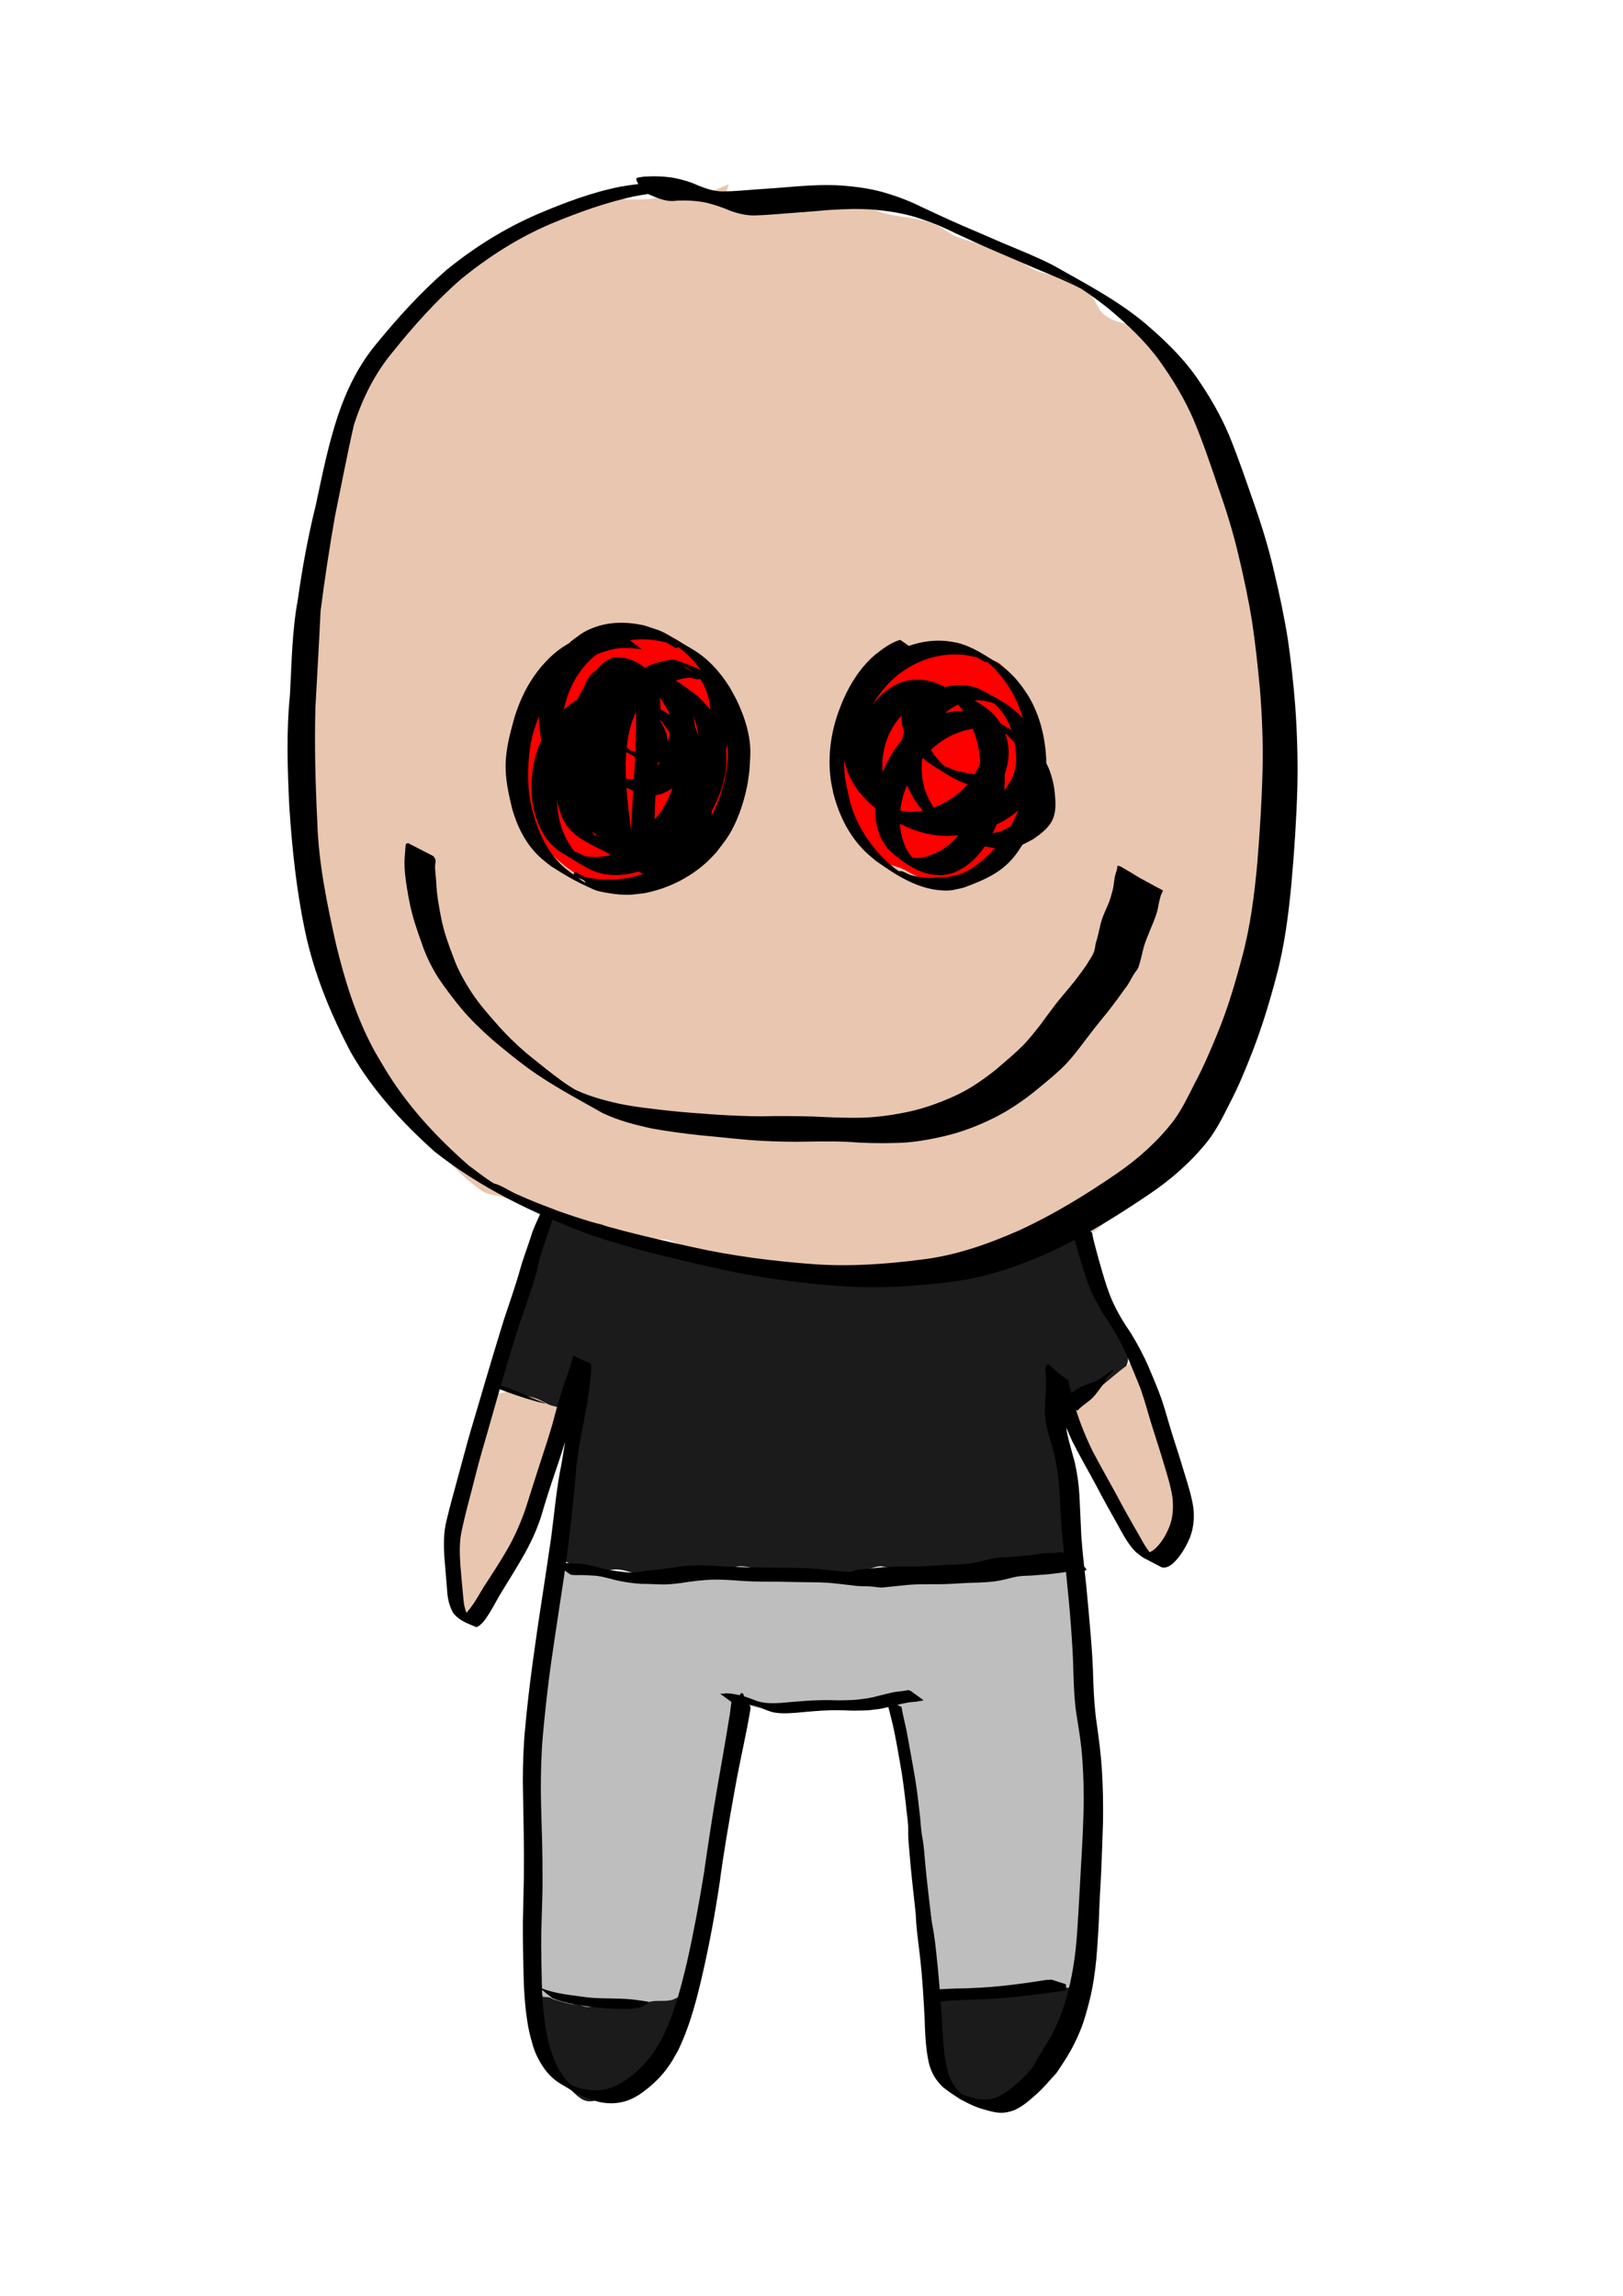 <?xml version="1.0" encoding="UTF-8" standalone="no"?>
<!-- Created with Inkscape (http://www.inkscape.org/) -->

<svg
   width="210px"
   height="297px"
   viewBox="0 0 210 297"
   version="1.1"
   id="svg5"
   inkscape:version="1.2.2 (b0a8486541, 2022-12-01)"
   sodipodi:docname="ashur.svg.2023_07_03_08_00_57.0.svg"
   xmlns:inkscape="http://www.inkscape.org/namespaces/inkscape"
   xmlns:sodipodi="http://sodipodi.sourceforge.net/DTD/sodipodi-0.dtd"
   xmlns="http://www.w3.org/2000/svg"
   xmlns:svg="http://www.w3.org/2000/svg">
  <sodipodi:namedview
     id="namedview7"
     pagecolor="#ffffff"
     bordercolor="#000000"
     borderopacity="0.25"
     inkscape:showpageshadow="2"
     inkscape:pageopacity="0.0"
     inkscape:pagecheckerboard="0"
     inkscape:deskcolor="#d1d1d1"
     inkscape:document-units="mm"
     showgrid="false"
     inkscape:zoom="3.515417"
     inkscape:cx="92.023223"
     inkscape:cy="101.26821"
     inkscape:window-width="1280"
     inkscape:window-height="651"
     inkscape:window-x="0"
     inkscape:window-y="0"
     inkscape:window-maximized="1"
     inkscape:current-layer="layer1" />
  <defs
     id="defs2" />
  <g
     inkscape:groupmode="layer"
     id="layer2"
     inkscape:label="Layer 2"
     style="display:inline">
    <path
       style="fill:#e9c6af;stroke-width:0.536"
       d="m 91.571,24.991 c -1.134,-0.385 -1.756,0.452 -2.793,0.577 -0.843,0.102 -1.762,-0.213 -2.641,-0.172 -0.743,0.035 -1.448,0.29 -2.184,0.358 -0.796,0.074 -1.679,0.055 -2.481,0.066 -1.054,0.014 -2.324,-0.618 -3.356,-0.311 -0.858,0.254 -1.621,0.82 -2.43,1.185 -1.191,0.537 -2.469,0.916 -3.64,1.503 -0.499,0.25 -0.926,0.602 -1.442,0.821 -1.509,0.641 -3.234,0.666 -4.706,1.416 -1.824,0.93 -3.142,2.786 -4.712,4.057 -1.177,0.953 -2.584,1.575 -3.786,2.495 -2.118,1.621 -3.711,3.542 -5.421,5.566 -0.917,1.086 -1.933,2.155 -2.694,3.362 -0.91,1.442 -1.729,3.049 -2.251,4.673 -0.434,1.35 -0.667,2.797 -1.185,4.117 -0.54,1.377 -1.166,2.619 -1.588,4.038 -0.287,0.967 -0.205,1.981 -0.516,2.945 -1.039,3.219 -2.219,6.364 -3.071,9.651 -0.77,2.969 -1.045,6.145 -1.389,9.18 -0.513,4.526 -0.855,9.037 -0.993,13.596 -0.025,0.814 -0.196,1.61 -0.212,2.422 -0.058,2.962 0.223,5.951 0.344,8.909 0.099,2.413 0.113,4.773 0.543,7.168 0.176,0.979 0.48,1.821 0.728,2.773 0.393,1.511 0.532,3.115 1.125,4.574 0.578,1.422 1.414,2.762 1.886,4.216 0.79,2.433 1.089,4.964 1.82,7.406 0.899,3.007 2.258,5.827 4.15,8.34 0.73,0.969 1.91,1.552 2.846,2.29 0.664,0.523 1.287,1.286 1.827,1.939 0.765,0.926 1.639,1.789 2.376,2.727 0.994,1.264 1.793,2.65 2.839,3.879 0.932,1.095 2.555,2.414 3.733,3.276 0.706,0.516 1.788,0.547 2.595,0.788 1.298,0.387 2.652,0.992 3.905,1.509 1.324,0.547 2.496,1.376 3.858,1.866 1.359,0.489 2.872,0.65 4.203,1.231 0.909,0.397 1.704,1.02 2.667,1.317 2.203,0.681 4.598,-0.865 6.864,-0.318 1.202,0.29 2.274,1.023 3.447,1.304 1.331,0.319 2.727,0.254 4.057,0.556 1.495,0.34 2.818,1.175 4.289,1.568 0.673,0.18 1.324,0.132 2.005,0.192 1.299,0.114 2.635,0.46 3.925,0.676 0.719,0.12 1.371,0.419 2.072,0.602 0.507,0.132 0.959,0.088 1.469,0.139 1.788,0.179 3.449,0.598 5.275,0.503 1.155,-0.06 2.092,-0.58 3.203,-0.794 1.76,-0.34 3.497,-0.586 5.222,-1.111 1.13,-0.345 2.126,-1.057 3.303,-1.218 1.886,-0.258 3.77,-0.409 5.658,-0.662 0.823,-0.11 1.604,-0.415 2.43,-0.503 0.784,-0.083 1.579,0.102 2.355,-0.012 1.075,-0.16 3.882,-0.78 4.818,-1.291 3.88,-2.12 6.448,-5.986 9.219,-9.266 0.99,-1.172 1.903,-2.4 2.879,-3.581 0.779,-0.942 1.772,-1.658 2.535,-2.614 1.108,-1.388 2.22,-2.977 3.143,-4.501 0.8,-1.321 2.481,-4.358 2.833,-5.765 0.324,-1.295 0.467,-2.635 0.874,-3.912 0.406,-1.273 1.098,-2.441 1.522,-3.707 0.562,-1.678 0.575,-3.475 0.867,-5.209 0.233,-1.384 0.554,-2.75 0.735,-4.143 0.269,-2.07 0.27,-4.228 0.357,-6.314 0.031,-0.75 0.229,-1.453 0.298,-2.197 0.302,-3.297 0.263,-6.731 0.318,-10.041 0.021,-1.255 -0.184,-2.496 -0.139,-3.753 0.155,-4.366 1.595,-8.506 0.768,-12.886 -0.389,-2.063 -1.043,-3.055 -2.058,-4.772 -0.64,-1.082 -1.104,-2.3 -1.629,-3.442 -0.928,-2.017 -1.609,-4.181 -2.224,-6.314 -0.251,-0.87 -0.38,-1.776 -0.694,-2.628 -0.386,-1.045 -1.017,-1.977 -1.304,-3.064 -0.587,-2.224 -0.625,-4.599 -1.522,-6.752 -0.562,-1.349 -1.397,-2.545 -2.151,-3.786 -0.404,-0.664 -0.594,-1.422 -1.065,-2.051 -0.872,-1.164 -1.959,-2.195 -2.866,-3.343 -0.678,-0.858 -1.615,-3.075 -2.528,-3.594 -1.653,-0.939 -3.584,-0.765 -5.149,-1.979 -0.714,-0.554 -0.853,-1.12 -1.297,-1.86 -0.502,-0.839 -1.48,-1.883 -2.33,-2.356 -1.646,-0.917 -3.608,-0.821 -5.321,-1.588 -1.467,-0.657 -2.722,-1.677 -4.209,-2.31 -1.905,-0.811 -3.943,-1.235 -5.877,-1.979 -1.066,-0.41 -1.956,-1.245 -3.012,-1.681 -1.788,-0.738 -3.97,-0.854 -5.864,-1.25 -1.388,-0.29 -2.665,-0.926 -4.017,-1.331 -2.764,-0.828 -5.465,-0.817 -8.293,-1.132 -1.342,-0.15 -2.503,-0.615 -3.865,-0.35 -1.316,0.256 -2.625,0.505 -3.931,0.814 -0.117,0.028 -0.959,0.31 -1.039,0.099 -0.186,-0.489 0.312,-1.513 0.403,-2.005"
       id="path952" />
    <path
       style="fill:#bebebe;fill-opacity:1;stroke-width:0.536"
       d="m 71.947,203.176 c -1.282,2.682 -1.393,5.813 -1.575,8.743 -0.062,1.006 0.122,1.996 -0.013,3.005 -0.118,0.882 -0.55,1.671 -0.662,2.542 -0.327,2.552 -0.261,5.115 -0.476,7.664 -0.08,0.95 -0.237,1.828 -0.219,2.793 0.022,1.22 -0.119,2.446 -0.066,3.654 0.072,1.643 0.259,3.299 0.224,4.944 -0.036,1.684 -0.42,3.312 -0.251,4.99 0.09,0.898 0.314,1.788 0.337,2.687 0.025,0.97 -0.164,1.903 -0.211,2.866 -0.083,1.688 0.026,3.421 0.099,5.109 0.036,0.824 -0.166,1.724 -0.053,2.535 0.148,1.056 0.354,2.221 0.45,3.309 0.184,2.1 0.272,6.501 1.734,8.068 1.026,1.099 5.171,1.354 6.526,1.225 0.635,-0.061 1.21,-0.365 1.813,-0.549 1.207,-0.368 2.721,-0.657 3.653,-1.562 0.602,-0.585 1.075,-1.31 1.681,-1.907 0.971,-0.954 1.867,-2.201 2.303,-3.495 0.209,-0.62 0.301,-1.307 0.635,-1.88 0.454,-0.778 1.049,-1.404 1.463,-2.211 0.765,-1.489 1.135,-6.144 1.522,-8.048 0.645,-3.174 1.457,-6.314 2.184,-9.465 0.159,-0.688 0.573,-1.273 0.708,-1.973 0.535,-2.779 0.409,-5.623 0.801,-8.419 0.268,-1.91 0.898,-3.749 1.351,-5.593 0.123,-0.499 0.14,-1.081 0.324,-1.555 0.02,-0.051 0.351,0.13 0.41,0.126 0.242,-0.016 0.357,-0.219 0.649,-0.073 0.762,0.381 0.921,0.153 1.635,0.232 1.094,0.12 2.064,0.49 3.21,0.49 1.289,0 2.588,-0.754 3.759,-0.682 1.104,0.068 2.184,-0.167 3.29,-0.185 1.004,-0.016 1.99,0.129 2.991,-0.012 0.967,-0.137 2.088,-0.829 3.044,-0.668 0.251,0.042 0.476,1.333 0.55,1.509 0.435,1.043 0.454,2.151 0.807,3.077 0.338,0.887 1.12,1.903 1.065,2.866 -0.131,2.286 0.398,3.8 0.715,5.97 0.313,2.14 0.7,4.292 0.841,6.44 0.031,0.473 0.271,0.93 0.351,1.396 0.166,0.965 0.268,1.98 0.311,2.959 0.094,2.141 -0.278,4.326 -0.278,6.473 0,2.638 0.575,5.126 1.026,7.705 0.229,1.309 0.202,2.684 0.874,3.878 0.531,0.943 1.413,2.228 2.29,2.879 0.804,0.597 2.219,0.516 3.143,0.51 0.562,-0.004 1.106,0.105 1.669,0.026 1.207,-0.169 2.061,-0.82 3.11,-1.33 0.479,-0.233 1.042,-0.323 1.503,-0.582 0.666,-0.374 1.234,-1.024 1.754,-1.562 0.317,-0.328 0.748,-0.458 1.072,-0.768 0.872,-0.835 1.522,-1.859 2.184,-2.852 0.257,-0.385 0.765,-0.743 0.953,-1.151 0.487,-1.058 0.902,-4.246 1.02,-5.368 0.149,-1.411 -0.205,-2.879 -0.093,-4.316 0.09,-1.157 0.41,-2.353 0.642,-3.488 0.078,-0.379 0.38,-0.703 0.416,-1.079 0.14,-1.47 -0.297,-3.014 -0.205,-4.513 0.128,-2.088 0.343,-4.184 0.43,-6.275 0.092,-2.202 -0.268,-4.43 -0.311,-6.639 -0.025,-1.287 0.348,-2.51 0.259,-3.813 -0.098,-1.429 -0.587,-2.867 -0.675,-4.308 -0.074,-1.22 -0.046,-2.495 -0.206,-3.707 -0.089,-0.675 -0.471,-1.312 -0.516,-1.979 -0.158,-2.354 -0.355,-4.857 -0.873,-7.141 -0.155,-0.686 0.071,-1.475 0.119,-2.151 0.014,-0.203 -0.192,-0.463 -0.231,-0.675 -0.034,-0.185 0.163,-0.587 0.106,-0.702 -0.041,-0.081 -1.301,0.679 -1.49,0.668 -1.01,-0.059 -4.027,1.021 -4.646,0.828 -0.933,-0.291 -1.589,0.174 -2.449,0.264 -0.702,0.073 -1.442,-0.157 -2.144,-0.006 -0.781,0.168 -1.519,0.565 -2.297,0.722 -0.86,0.173 -1.592,-0.103 -2.448,-0.033 -0.551,0.045 -1.043,0.476 -1.602,0.476 -0.432,0 -0.862,-0.19 -1.29,-0.211 -1.404,-0.071 -2.843,0.338 -4.236,0.437 -0.879,0.062 -1.796,0.027 -2.667,0.165 -0.926,0.147 -1.88,0.407 -2.833,0.331 -1.101,-0.088 -2.139,-0.564 -3.256,-0.582 -0.652,-0.01 -1.281,0.219 -1.952,0.165 -0.969,-0.077 -1.907,-0.675 -2.873,-0.741 -1.112,-0.075 -2.218,0.363 -3.336,0.363 -0.89,0 -1.782,-0.274 -2.667,-0.264 -0.813,0.008 -1.593,0.189 -2.403,0.205 -1.265,0.025 -2.499,-0.348 -3.752,-0.403 -0.947,-0.042 -1.861,0.147 -2.799,0.185 -1.938,0.08 -3.752,0.235 -5.646,0.549 -0.839,0.139 -1.841,-0.578 -2.627,-0.801 -2.479,-0.704 -5.185,-1.112 -7.678,-0.311 z"
       id="path2005" />
    <path
       style="fill:#ff0000"
       d="m 77.268,82.905 c -1.841,0.199 -3.482,1.385 -4.818,2.697 -0.654,0.642 -1.039,1.586 -1.623,2.286 -0.337,0.403 -0.951,0.707 -1.211,1.158 -1.121,1.942 -2.393,4.857 -2.571,7.119 -0.035,0.445 0.261,0.937 0.276,1.391 0.027,0.855 -0.284,1.652 -0.307,2.481 -0.058,2.142 0.66,4.7 1.549,6.617 1.374,2.962 5.195,6.613 8.458,7.495 1.319,0.356 2.569,0.253 3.919,0.27 0.816,0.01 1.563,0.075 2.369,-0.117 0.759,-0.181 1.497,-0.644 2.196,-0.983 0.615,-0.299 1.325,-0.269 1.93,-0.672 2.147,-1.431 2.5,-3.517 4.168,-5.358 1.15,-1.27 2.762,-2.24 3.549,-3.835 1.241,-2.514 1.882,-9.418 0.349,-11.901 -0.578,-0.936 -1.6,-1.661 -2.185,-2.629 -0.717,-1.188 -1.131,-2.803 -2.253,-3.735 -0.274,-0.227 -0.811,-0.735 -1.148,-0.809 -0.357,-0.079 -0.633,0.013 -0.951,-0.228 -0.359,-0.271 -0.488,-0.78 -0.883,-1.063 -1.088,-0.779 -3.07,-1.508 -4.39,-1.581 -0.382,-0.021 -0.814,0.646 -1.328,0.682 -0.611,0.043 -1.249,-0.111 -1.851,-0.037 -0.271,0.033 -0.558,0.226 -0.824,0.222 -0.462,-0.007 -0.661,-0.348 -1.121,-0.086"
       id="path374" />
    <path
       style="fill:#ff0000"
       d="m 114.626,85.565 c -1.861,0.892 -2.228,2.067 -3.041,3.735 -0.387,0.793 -1.077,1.445 -1.428,2.269 -0.611,1.433 -0.861,3.036 -1.211,4.549 -0.131,0.567 -0.655,0.757 -0.714,1.37 -0.166,1.722 0.448,7.177 1.09,8.637 0.353,0.804 1.071,1.085 1.639,1.671 0.338,0.349 0.491,0.853 0.831,1.201 0.455,0.466 0.904,0.614 1.375,1.02 0.592,0.51 1.116,1.177 1.74,1.646 0.451,0.338 1.02,0.407 1.535,0.598 0.887,0.329 1.602,0.945 2.517,1.211 1.927,0.56 4.664,0.788 6.654,0.296 0.756,-0.187 1.685,-0.913 2.275,-1.386 1.06,-0.849 2.209,-1.569 3.142,-2.555 0.401,-0.423 0.55,-1.044 0.809,-1.555 0.329,-0.649 0.829,-1.22 1.1,-1.899 0.279,-0.698 0.329,-1.481 0.55,-2.196 0.89,-2.872 1.648,-5.691 0.74,-8.606 -0.813,-2.611 -1.254,-5.189 -3.174,-7.24 -0.506,-0.541 -0.768,-1.465 -1.285,-2.069 -0.769,-0.899 -1.457,-0.838 -2.545,-1.062 -0.529,-0.109 -0.977,-0.473 -1.481,-0.636 -1.797,-0.58 -3.425,-1.011 -5.347,-0.788 -0.776,0.09 -2.791,1.547 -3.285,1.106"
       id="path376" />
  </g>
  <g
     inkscape:groupmode="layer"
     id="layer3"
     inkscape:label="Layer 3"
     style="display:inline">
    <path
       style="fill:#1b1b1b;fill-opacity:1;stroke-width:0.536"
       d="m 139.938,256.755 c -1.325,0.566 -2.809,0.338 -4.19,0.582 -0.533,0.094 -1.11,0.371 -1.648,0.371 -0.741,0 -1.459,-0.274 -2.197,-0.305 -1.174,-0.05 -2.32,0.202 -3.495,0.172 -0.743,-0.018 -1.464,-0.222 -2.204,-0.238 -0.726,-0.016 -1.427,0.401 -2.144,0.457 -0.712,0.056 -1.405,0.065 -2.112,0.106 -0.733,0.042 -0.395,2.869 -0.384,3.435 0.016,0.86 -0.713,5.36 -0.628,5.645 0.195,0.66 0.607,1.54 1.111,2.025 0.303,0.292 0.736,0.482 0.967,0.841 0.323,0.503 0.54,1.246 1.059,1.602 0.502,0.344 1.204,0.435 1.787,0.49 0.423,0.04 0.77,0.263 1.191,0.304 1.159,0.114 2.692,-0.549 3.739,-0.98 0.37,-0.152 0.784,-0.067 1.125,-0.364 0.482,-0.419 0.812,-1.079 1.212,-1.575 0.507,-0.63 1.111,-1.137 1.714,-1.668 1.152,-1.015 2.271,-2.366 2.938,-3.753 0.543,-1.13 0.751,-2.225 1.105,-3.408 0.384,-1.284 0.82,-2.396 1.053,-3.739 z"
       id="path1135" />
    <path
       style="fill:#1b1b1b;fill-opacity:1;stroke-width:0.536"
       d="m 69.26,258.255 c 0.331,0.002 0.991,0.337 0.993,0.006 0.002,-0.331 -1.32,-0.058 -0.993,-0.006 0.564,0.089 1.139,0.067 1.707,0.12 0.22,0.02 0.457,0.22 0.675,0.278 1.029,0.274 1.921,0.649 3.012,0.681 0.437,0.012 0.839,0.275 1.277,0.298 0.839,0.043 1.632,-0.294 2.462,-0.324 0.766,-0.028 1.562,0.278 2.316,0.206 0.659,-0.063 1.491,-0.037 2.131,-0.192 0.518,-0.125 1.029,-0.346 1.555,-0.424 0.795,-0.117 1.632,0.032 2.416,-0.146 0.656,-0.148 1.18,-0.578 1.76,-0.868 0.148,-0.074 0.065,1.806 0.06,1.933 -0.068,1.65 -0.25,3.391 -1.092,4.839 -1.626,2.796 -4.556,4.269 -7.347,5.685 -0.3,0.152 -0.676,0.168 -0.966,0.324 -0.806,0.433 -1.58,0.991 -2.522,1.145 -1.408,0.229 -2.096,-0.841 -3.031,-1.608 -0.662,-0.543 -1.478,-0.965 -2.157,-1.529 -1.786,-1.483 -3.138,-4.307 -2.721,-6.599"
       id="path1137" />
    <path
       style="fill:#1b1b1b;fill-opacity:1;stroke-width:0.536"
       d="m 70.624,156.314 c -1.391,2.038 -1.092,4.687 -2.071,6.857 -0.746,1.655 -1.178,3.512 -1.801,5.222 -0.47,1.29 -1.122,2.511 -1.535,3.806 -0.079,0.249 -1.495,6.074 -1.442,6.195 0.339,0.772 0.877,0.757 1.495,1.231 0.32,0.245 0.467,0.799 0.887,0.94 0.417,0.14 0.841,0.051 1.271,0.198 0.481,0.165 0.869,0.579 1.377,0.702 1.011,0.244 1.967,0.004 2.859,0.721 0.668,0.537 2.952,-0.306 3.144,0.676 0.278,1.415 -0.604,3.578 -0.86,5.036 -0.224,1.278 -0.063,2.667 -0.139,3.965 -0.071,1.208 -0.373,2.5 -0.649,3.68 -0.271,1.156 -1.44,5.136 -0.834,6.135 0.148,0.245 0.715,0.223 0.96,0.371 0.814,0.489 3.061,1.338 4.103,1.271 0.916,-0.059 1.838,-0.375 2.767,-0.264 1.804,0.215 4.147,1.554 5.963,1.449 1.591,-0.092 3.078,-0.732 4.62,-1.046 1.079,-0.219 2.155,-0.245 3.223,-0.41 0.565,-0.087 1.131,-0.402 1.707,-0.417 1.375,-0.036 2.507,0.439 3.819,0.681 0.676,0.125 1.364,0.051 2.032,0.139 1.294,0.17 2.556,0.708 3.878,0.774 0.872,0.043 1.685,-0.417 2.528,-0.569 1.19,-0.216 2.406,-0.262 3.6,-0.47 0.767,-0.134 1.512,-0.467 2.283,-0.555 0.493,-0.057 3.98,0.594 4.6,0.807 0.548,0.188 0.899,0.478 1.516,0.463 1.532,-0.037 3.046,0.002 4.553,-0.364 0.922,-0.224 1.815,-0.804 2.773,-0.82 0.574,-0.01 1.501,0.021 2.032,0.291 0.387,0.197 0.633,0.455 1.105,0.45 1.652,-0.02 3.442,-0.629 5.069,-0.92 0.977,-0.174 2.026,0.006 2.998,-0.179 0.639,-0.122 0.128,-1.672 0.147,-2.099 0.027,-0.611 0.246,-1.171 0.277,-1.767 0.044,-0.823 0.258,-1.668 0.06,-2.489 -0.153,-0.636 -0.629,-1.171 -0.702,-1.84 -0.135,-1.238 0.21,-2.46 -0.059,-3.72 -0.159,-0.745 -0.614,-1.406 -0.748,-2.151 -0.098,-0.546 0.072,-1.096 0.072,-1.642 0,-1.188 -0.147,-2.441 -0.371,-3.6 -0.048,-0.25 0.11,-0.44 0.252,-0.615 0.157,-0.194 0.288,-0.491 0.47,-0.662 0.372,-0.349 2.007,-0.135 2.608,-0.636 1.076,-0.898 2.034,-1.869 3.19,-2.681 0.383,-0.269 1.337,-0.475 1.595,-0.854 1.639,-2.406 0.048,-3.024 -0.615,-5.44 -0.302,-1.098 -0.669,-3.322 -1.29,-4.276 -0.412,-0.633 -1.113,-1.019 -1.456,-1.674 -0.334,-0.639 -0.365,-1.763 -0.675,-2.238 -0.63,-0.966 -1.175,-0.037 -1.277,-2.045 -0.054,-1.068 -0.148,-2.123 -0.43,-3.157 -0.127,-0.467 -0.032,-1.316 -0.053,-1.298 -0.337,0.295 -0.225,0.862 -0.708,1.125 -0.775,0.423 -1.817,0.388 -2.655,0.649 -0.825,0.257 -1.577,0.706 -2.416,0.94 -1.112,0.31 -2.253,0.55 -3.316,1.026 -2.083,0.934 -3.875,2.085 -6.148,2.588 -0.773,0.171 -1.652,0.381 -2.442,0.443 -0.61,0.048 -1.21,-0.094 -1.814,-0.027 -1.223,0.135 -2.395,0.382 -3.626,0.431 -0.774,0.031 -1.539,-0.177 -2.31,-0.153 -1.707,0.052 -2.84,1.35 -3.773,1.338 -1.359,-0.018 -4.008,-0.133 -5.295,-0.444 -0.829,-0.2 -2.369,-0.832 -3.104,-0.926 -0.836,-0.107 -1.499,0.132 -2.316,0.132 -1.036,0 -2.368,-0.204 -3.382,-0.397 -1.169,-0.222 -2.339,-0.47 -3.482,-0.807 -0.34,-0.101 -0.601,-0.354 -0.946,-0.45 -0.726,-0.202 -1.513,-0.187 -2.23,-0.384 -0.642,-0.176 -1.234,-0.52 -1.906,-0.622 -0.714,-0.108 -1.503,-0.181 -2.191,-0.417 -1.358,-0.467 -2.697,-1.139 -4.043,-1.668 -0.37,-0.145 -0.776,-0.164 -1.138,-0.324 -0.88,-0.391 -1.859,-1.063 -2.813,-1.218 -0.813,-0.132 -1.523,0.14 -2.316,0.12 -0.082,-0.002 -3.321,-1 -3.335,-1.013 -0.377,-0.364 -0.746,-0.737 -1.119,-1.105 z"
       id="path2012" />
    <path
       style="fill:#e9c6af;stroke-width:0.536"
       d="m 139.038,181.981 c 1.037,-0.619 1.751,-1.647 2.734,-2.329 0.283,-0.197 0.633,-0.242 0.9,-0.463 1.118,-0.926 2.186,-1.874 3.369,-2.714 0.06,-0.043 0.913,-0.857 0.999,-0.702 0.087,0.155 0.01,0.356 0.086,0.523 0.336,0.741 0.818,1.419 1.151,2.164 0.345,0.77 0.523,1.68 0.92,2.423 0.55,1.028 1.071,1.815 1.396,2.978 0.381,1.367 0.551,2.775 0.881,4.15 0.12,0.499 0.416,0.932 0.555,1.429 0.791,2.825 1.339,5.76 0.722,8.677 -0.138,0.651 -0.402,1.721 -0.92,2.19 -0.594,0.538 -1.194,0.699 -1.952,0.742 -2.839,0.159 -2.399,-0.713 -4.196,-2.833 -0.498,-0.588 -1.179,-1.23 -1.469,-1.959 -0.663,-1.664 -0.889,-3.513 -1.668,-5.136 -0.162,-0.337 -0.453,-0.579 -0.655,-0.9 -1.327,-2.102 -2.998,-4.129 -3.223,-6.685 -0.037,-0.42 0.356,-1.501 0.371,-1.555 z"
       id="path2018" />
    <path
       style="fill:#e9c6af;stroke-width:0.536"
       d="m 64.323,180.154 c -0.011,-0.331 0.298,-1.004 -0.033,-0.993 -0.331,0.012 -0.257,0.833 0.033,0.993 0.435,0.24 0.986,-0.132 1.482,-0.159 0.205,-0.01 0.477,0.268 0.695,0.311 0.976,0.19 1.981,0.289 2.925,0.629 0.629,0.227 1.192,0.626 1.82,0.86 0.322,0.12 0.779,0.124 1.039,0.384 0.226,0.226 0.162,1.295 0.166,1.602 0.025,1.767 -0.939,3.233 -1.469,4.839 -0.316,0.957 -0.503,1.967 -0.874,2.905 -0.779,1.968 -1.658,3.9 -2.448,5.865 -0.759,1.888 -0.899,3.963 -1.681,5.818 -0.529,1.254 -3.378,4.985 -4.606,5.712 -0.398,0.235 -0.808,0.165 -1.199,-0.046 -2.127,-1.15 -2.034,-6.99 -1.489,-8.869 0.54,-1.863 0.279,-3.912 0.523,-5.844 0.262,-2.079 1.497,-3.954 2.31,-5.844 0.628,-1.46 0.957,-3.066 1.402,-4.587 0.245,-0.838 0.85,-1.633 1.02,-2.455"
       id="path2020" />
  </g>
  <g
     inkscape:label="Layer 1"
     inkscape:groupmode="layer"
     id="layer1"
     style="display:inline">
    <path
       style="fill:#000000;stroke-width:0.536"
       id="path192"
       d="m 87.472,23.733 c -2.404,-0.247 -4.8,0.008 -7.17,0.41 -3.733,0.739 -7.304,2.091 -10.794,3.58 -4.269,1.847 -8.184,4.308 -11.781,7.238 -3.244,2.829 -6.155,6.017 -8.879,9.342 -2.408,2.847 -3.972,6.039 -5.152,9.544 -1.236,3.749 -2.008,7.629 -2.832,11.483 -1,4.023 -1.743,8.097 -2.321,12.2 -0.756,4.058 -0.802,8.204 -1.02,12.315 -0.492,4.848 -0.326,9.708 -0.086,14.564 0.355,5.317 0.903,10.637 1.994,15.856 1.163,5.61 3.329,10.89 5.997,15.933 2.815,4.891 6.614,9.03 10.795,12.771 5.9,4.68 12.736,7.963 19.739,10.622 5.608,1.953 11.407,3.292 17.197,4.576 5.297,1.198 10.69,1.862 16.101,2.244 4.688,0.299 9.378,-0.006 14.026,-0.618 4.445,-0.557 8.637,-2.047 12.704,-3.861 4.467,-2.082 8.648,-4.695 12.723,-7.45 2.837,-1.912 5.391,-4.165 7.531,-6.829 1.167,-1.507 2.012,-3.217 2.865,-4.912 1.097,-2.075 1.98,-4.248 2.84,-6.429 1.293,-3.279 2.316,-6.652 3.212,-10.058 1.067,-3.991 1.581,-8.091 1.959,-12.195 0.356,-4.021 0.624,-8.049 0.742,-12.084 0.09,-3.532 -0.023,-7.063 -0.265,-10.587 -0.231,-2.913 -0.545,-5.818 -0.965,-8.71 -0.476,-2.947 -1.096,-5.868 -1.787,-8.772 -0.66,-2.874 -1.515,-5.693 -2.489,-8.474 -1.056,-3.04 -2.083,-6.087 -3.299,-9.067 -1.127,-2.695 -2.606,-5.205 -4.267,-7.599 -1.83,-2.594 -4.119,-4.785 -6.514,-6.846 -3.662,-3.087 -7.927,-5.287 -12.072,-7.634 -2.084,-1.062 -4.258,-1.925 -6.414,-2.827 -1.758,-0.77 -3.52,-1.531 -5.287,-2.28 -1.739,-0.757 -3.458,-1.559 -5.177,-2.362 -1.633,-0.827 -3.346,-1.456 -5.102,-1.963 -1.753,-0.485 -3.555,-0.72 -5.365,-0.853 -1.945,-0.127 -3.894,-0.032 -5.834,0.115 -1.723,0.156 -3.447,0.276 -5.173,0.388 -1.427,0.105 -2.851,0.253 -4.283,0.261 -1.139,0.01 -2.202,-0.352 -3.243,-0.772 -1.015,-0.47 -2.09,-0.775 -3.185,-0.99 -1.29,-0.207 -2.595,-0.234 -3.895,-0.144 -1.113,0.186 -1.111,0.06 -0.563,1.135 0.127,0.249 0.257,0.496 0.386,0.743 0,0 0.132,0.094 0.132,0.094 v 0 c 1.392,0.55 2.817,1.394 4.361,1.126 1.276,-0.054 2.559,0.002 3.813,0.263 1.081,0.264 2.13,0.618 3.152,1.062 1.076,0.381 2.178,0.639 3.33,0.583 1.433,-0.05 2.859,-0.181 4.288,-0.289 1.716,-0.124 3.431,-0.26 5.146,-0.409 1.931,-0.125 3.869,-0.199 5.8,-0.04 1.79,0.165 3.575,0.424 5.301,0.943 1.731,0.537 3.415,1.195 5.036,2.008 1.719,0.8 3.439,1.6 5.184,2.344 1.767,0.748 3.521,1.524 5.286,2.274 2.138,0.882 4.282,1.756 6.334,2.827 -1.064,-0.63 -2.133,-1.249 -3.191,-1.889 -0.415,-0.251 0.847,0.474 1.263,0.723 1.818,1.088 3.56,2.306 5.212,3.633 2.395,2.017 4.687,4.163 6.531,6.712 1.69,2.361 3.197,4.846 4.357,7.515 1.241,2.959 2.264,5.995 3.292,9.033 0.976,2.768 1.841,5.571 2.517,8.429 0.692,2.888 1.318,5.792 1.791,8.724 0.438,2.885 0.74,5.789 1.016,8.694 0.285,3.515 0.428,7.041 0.343,10.568 -0.105,4.031 -0.356,8.056 -0.689,12.075 -0.374,4.074 -0.893,8.139 -1.964,12.098 -0.897,3.381 -1.886,6.741 -3.232,9.975 -0.885,2.151 -1.799,4.293 -2.898,6.346 -0.841,1.661 -1.643,3.353 -2.752,4.858 -2.05,2.655 -4.545,4.883 -7.308,6.786 -4.035,2.77 -8.215,5.334 -12.673,7.376 -4.033,1.779 -8.183,3.241 -12.588,3.768 -4.601,0.592 -9.238,0.924 -13.877,0.604 -5.385,-0.399 -10.747,-1.078 -16.019,-2.27 -5.778,-1.278 -11.562,-2.621 -17.141,-4.621 -2.303,-0.885 -3.236,-1.205 -5.493,-2.232 -0.906,-0.412 -1.738,-1.01 -2.691,-1.299 -0.548,-0.166 1.938,1.217 1.447,0.923 -2.835,-1.701 -2.224,-1.346 -4.842,-3.284 -4.215,-3.696 -8.032,-7.808 -10.918,-12.649 -0.49,-0.844 -1.013,-1.67 -1.471,-2.532 -2.228,-4.192 -3.64,-8.764 -4.758,-13.359 -1.174,-5.277 -2.293,-10.572 -2.443,-16 -0.244,-4.89 -0.369,-9.792 -0.242,-14.687 0.226,-4.156 0.477,-8.31 0.665,-12.468 0.536,-4.148 1.158,-8.285 1.89,-12.403 0.8,-3.893 1.537,-7.799 2.422,-11.673 1.111,-3.466 2.708,-6.687 5.056,-9.5 2.682,-3.334 5.537,-6.542 8.772,-9.353 3.569,-2.922 7.449,-5.4 11.708,-7.21 3.494,-1.45 7.059,-2.742 10.766,-3.54 2.284,-0.423 4.599,-0.733 6.927,-0.515 0,0 -1.549,-1.149 -1.549,-1.149 z" />
    <path
       style="fill:#000000;stroke-width:0.536"
       id="path350"
       d="m 70.219,156.32 c -0.446,1.04 -0.962,2.056 -1.358,3.116 -0.471,1.588 -1.102,3.125 -1.546,4.719 -0.633,2.265 -1.433,4.479 -2.163,6.714 -0.77,2.473 -1.501,4.958 -2.247,7.438 -0.664,2.282 -1.342,4.559 -2.019,6.837 -0.61,2.106 -1.153,4.231 -1.739,6.344 -0.477,1.752 -0.965,3.502 -1.383,5.269 -0.378,1.527 -0.359,3.09 -0.269,4.648 0.116,1.418 0.229,2.837 0.355,4.255 0.05,1.059 0.259,2.072 0.786,2.996 0.733,0.956 1.742,1.317 2.939,1.818 0.25,0.105 0.867,-0.556 0.997,-0.693 0.811,-1.051 1.408,-2.246 2.066,-3.394 0.986,-1.639 2.023,-3.244 2.968,-4.908 0.96,-1.646 1.768,-3.363 2.371,-5.169 0.572,-1.966 1.192,-3.915 1.852,-5.853 0.595,-1.703 1.145,-3.421 1.653,-5.151 0.447,-1.599 0.878,-3.202 1.416,-4.773 0.411,-1.09 0.788,-2.194 1.224,-3.275 0.052,-0.123 0.138,-0.33 0.2,-0.459 0.019,-0.041 0.035,-0.084 0.063,-0.12 0.007,-0.008 0.042,0.001 0.032,-0.004 -2.284,-1.063 -2.294,-1.791 -2.145,-0.691 0.072,1.466 -0.064,2.931 -0.225,4.386 -0.443,2.985 -0.878,5.972 -1.382,8.947 -0.66,3.16 -0.932,6.385 -1.348,9.583 -0.403,2.761 -0.823,5.52 -1.242,8.28 -0.435,2.767 -0.829,5.54 -1.207,8.315 -0.355,2.632 -0.66,5.271 -0.905,7.915 -0.232,2.358 -0.309,4.723 -0.314,7.091 0.029,2.194 0.087,4.387 0.115,6.581 0.032,1.91 0.044,3.821 0.021,5.732 -0.033,1.949 -0.097,3.897 -0.131,5.846 -0.011,2.289 0.028,4.579 0.096,6.867 0.041,2.246 0.213,4.485 0.601,6.698 0.318,1.622 0.798,3.235 1.627,4.676 0.157,0.274 0.342,0.531 0.513,0.797 0.568,0.759 1.255,1.413 2.077,1.893 2.36,1.378 2.799,1.779 4.934,2.324 1.473,0.332 2.954,0.216 4.324,-0.44 0.303,-0.145 0.586,-0.33 0.879,-0.495 1.328,-0.9 2.543,-1.987 3.511,-3.273 0.724,-0.961 0.936,-1.419 1.533,-2.474 1.565,-3.234 2.442,-6.735 3.239,-10.222 0.857,-3.796 1.564,-7.625 2.133,-11.474 0.493,-3.786 1.158,-7.544 1.823,-11.302 0.499,-2.92 1.145,-5.812 1.721,-8.717 0.012,-0.065 0.341,-1.828 0.357,-1.964 0.033,-0.275 0.142,-0.57 0.048,-0.831 -0.83,-1.199 -0.589,-0.637 -0.899,-1.598 0,0 -0.255,-0.132 -0.255,-0.132 v 0 c -0.413,0.577 -0.107,0.306 -1.102,0.539 -0.191,0.175 -0.137,0.501 -0.184,0.756 -0.121,0.661 -0.138,1.338 -0.285,1.995 -0.475,2.948 -0.994,5.889 -1.512,8.829 -0.66,3.768 -1.218,7.551 -1.768,11.336 -0.624,3.829 -1.328,7.642 -2.183,11.427 -0.826,3.442 -1.711,6.913 -3.365,10.067 -0.251,0.421 -0.483,0.854 -0.753,1.264 -1.131,1.718 -2.611,3.191 -4.37,4.26 -0.296,0.148 -0.583,0.315 -0.887,0.445 -1.367,0.584 -2.819,0.626 -4.253,0.277 -0.283,-0.08 -0.57,-0.146 -0.848,-0.239 -0.279,-0.094 -1.047,-0.514 -0.823,-0.322 0.472,0.405 1.057,0.657 1.589,0.979 0.268,0.162 -0.542,-0.315 -0.795,-0.499 -0.684,-0.497 -0.786,-0.677 -1.347,-1.3 -0.178,-0.259 -0.37,-0.508 -0.534,-0.776 -0.865,-1.411 -1.348,-3.016 -1.704,-4.62 -0.41,-2.209 -0.637,-4.444 -0.681,-6.692 -0.049,-2.28 -0.107,-4.562 -0.075,-6.843 0.045,-1.945 0.144,-3.889 0.16,-5.835 -0.001,-1.918 5.37e-4,-3.836 -0.05,-5.754 -0.059,-2.2 -0.144,-4.4 -0.166,-6.601 -0.005,-2.367 0.05,-4.736 0.255,-7.096 0.235,-2.647 0.523,-5.29 0.862,-7.926 0.371,-2.774 0.799,-5.539 1.214,-8.306 0.421,-2.767 0.864,-5.531 1.199,-8.31 0.378,-3.247 0.778,-6.495 1.012,-9.755 0.066,-0.572 0.12,-1.146 0.198,-1.716 0.331,-2.411 0.873,-4.787 1.277,-7.185 0.218,-1.426 0.446,-2.855 0.492,-4.3 0.003,-1.199 0.092,-0.385 -2.266,-1.742 -0.029,-0.016 -0.035,0.058 -0.047,0.089 -0.045,0.113 -0.071,0.231 -0.106,0.347 -0.029,0.095 -0.057,0.19 -0.086,0.285 -0.344,1.122 -0.711,2.238 -1.108,3.342 -0.53,1.581 -0.971,3.185 -1.389,4.799 -0.503,1.731 -1.074,3.44 -1.632,5.153 -0.632,1.945 -1.248,3.895 -1.862,5.846 -0.623,1.782 -1.376,3.512 -2.31,5.155 -0.952,1.66 -1.999,3.258 -3.048,4.858 -0.679,1.112 -1.297,2.28 -2.15,3.271 -0.199,0.178 -0.347,0.355 -0.609,0.439 -0.088,0.028 -0.352,-0.031 -0.277,0.025 0.579,0.43 1.227,0.756 1.84,1.135 0.099,0.061 -0.209,-0.108 -0.3,-0.18 -0.103,-0.082 -0.185,-0.186 -0.278,-0.279 -0.597,-0.879 -0.842,-1.877 -0.912,-2.933 -0.135,-1.42 -0.269,-2.84 -0.385,-4.262 -0.106,-1.541 -0.145,-3.086 0.216,-4.602 0.376,-1.781 0.86,-3.534 1.314,-5.296 0.535,-2.126 1.089,-4.247 1.721,-6.347 0.657,-2.289 1.309,-4.579 1.956,-6.87 0.718,-2.486 1.468,-4.964 2.241,-7.434 0.733,-2.232 1.572,-4.429 2.236,-6.684 0.539,-1.854 0.076,-0.138 0.459,-1.92 0.212,-0.987 0.574,-1.931 0.905,-2.882 0.376,-1.076 0.655,-2.183 1.136,-3.223 0,0 -1.53,-0.864 -1.53,-0.864 z" />
    <path
       style="fill:#000000;stroke-width:0.536"
       id="path352"
       d="m 94.73,220.24 c 0.11,-0.002 0.219,-0.016 0.329,-0.006 0.326,0.029 0.645,0.105 0.969,0.154 0.442,0.066 0.876,0.139 1.314,0.232 0.843,0.169 1.613,0.556 2.423,0.827 1.007,0.268 2.056,0.208 3.085,0.14 1.151,-0.102 2.3,-0.22 3.453,-0.284 1.023,-0.064 2.047,-0.075 3.07,-0.04 0.776,0.05 1.552,0.035 2.328,0.014 0.662,-0.004 1.317,-0.09 1.971,-0.181 0.702,-0.099 1.384,-0.293 2.07,-0.468 0.55,-0.137 1.104,-0.255 1.66,-0.364 0.395,-0.072 0.796,-0.088 1.194,-0.134 0.294,-0.044 0.586,-0.094 0.878,-0.15 -0.039,-0.044 -0.077,-0.088 -0.116,-0.133 0,0 -1.503,-1.086 -1.503,-1.086 v 0 c -0.103,-0.042 -0.206,-0.085 -0.309,-0.127 -0.283,0.056 -0.566,0.112 -0.853,0.146 -0.398,0.045 -0.8,0.071 -1.192,0.162 -0.548,0.121 -1.096,0.248 -1.638,0.392 -0.683,0.178 -1.369,0.347 -2.071,0.435 -0.645,0.089 -1.292,0.162 -1.943,0.17 -0.76,0.025 -1.521,0.044 -2.281,0.004 -1.02,-0.021 -2.039,0.012 -3.057,0.073 -1.154,0.073 -2.304,0.185 -3.456,0.283 -1.025,0.056 -2.068,0.094 -3.058,-0.229 -0.804,-0.291 -1.588,-0.647 -2.436,-0.799 -0.436,-0.085 -0.878,-0.18 -1.322,-0.206 -0.683,-0.04 -0.115,0.018 -0.721,0.047 -0.118,0.006 -0.237,-0.008 -0.356,-0.012 0,0 1.57,1.141 1.57,1.141 z" />
    <path
       style="fill:#000000;stroke-width:0.536"
       id="path354"
       d="m 114.686,219.881 c 0.292,1.034 0.547,2.078 0.805,3.121 0.392,1.708 0.677,3.439 0.985,5.164 0.311,1.715 0.524,3.445 0.727,5.175 0.077,0.971 0.253,1.938 0.303,2.91 0.016,0.333 -0.004,0.667 0.004,1 0.027,0.959 0.073,1.319 0.156,2.286 0.185,2.321 0.442,4.634 0.7,6.948 0.04,0.384 0.09,0.768 0.121,1.153 0.031,0.385 0.035,0.771 0.066,1.155 0.129,1.607 0.366,3.207 0.54,4.81 0.27,2.508 0.416,5.028 0.545,7.546 0.057,1.87 0.132,3.738 0.511,5.574 0.33,1.384 0.855,2.304 1.861,3.289 1.391,1.081 2.921,2.054 4.585,2.652 0.464,0.167 0.795,0.248 1.269,0.378 1.245,0.352 2.091,0.407 3.308,-0.033 1.088,-0.459 1.985,-1.244 2.854,-2.024 0.98,-0.856 1.799,-1.866 2.677,-2.82 0.689,-1.017 1.369,-2.041 1.961,-3.119 0.568,-1.058 1.058,-2.152 1.464,-3.281 0.407,-1.243 0.753,-2.504 1.04,-3.779 0.319,-1.464 0.524,-2.945 0.674,-4.434 0.154,-1.74 0.264,-3.483 0.346,-5.228 0.058,-2.006 0.183,-4.009 0.288,-6.014 0.085,-2.196 0.184,-4.391 0.243,-6.588 0.032,-2.303 -0.002,-4.606 -0.153,-6.905 -0.131,-1.954 -0.382,-3.895 -0.658,-5.832 -0.268,-1.791 -0.374,-3.598 -0.445,-5.406 -0.038,-2.001 -0.168,-3.996 -0.333,-5.99 -0.171,-2.119 -0.369,-4.235 -0.569,-6.351 -0.23,-2.164 -0.494,-4.323 -0.648,-6.494 -0.092,-1.778 -0.148,-3.556 -0.251,-5.333 -0.079,-1.425 -0.281,-2.835 -0.596,-4.225 -0.295,-1.133 -0.642,-2.25 -0.906,-3.391 -0.266,-1.081 -0.285,-2.185 -0.209,-3.289 0.106,-0.886 0.145,-1.777 0.166,-2.669 0.022,-0.461 -0.014,-0.922 -0.018,-1.382 -0.395,1.106 0.089,-0.119 -2.813,-1.257 -0.121,-0.048 0.111,0.236 0.159,0.357 0.073,0.181 0.14,0.364 0.205,0.547 0.09,0.252 0.178,0.505 0.262,0.76 0.101,0.303 0.196,0.608 0.294,0.911 0.693,2.284 1.543,4.51 2.538,6.678 0.989,1.969 2.103,3.871 3.141,5.814 0.906,1.75 1.877,3.465 2.841,5.183 0.642,1.179 1.282,2.366 2.232,3.326 1.148,0.927 0.66,0.56 3.302,1.955 0.182,0.096 0.534,0.059 0.714,0.002 0.326,-0.103 0.501,-0.264 0.776,-0.461 0.992,-0.908 1.653,-2.084 2.19,-3.301 0.492,-1.229 0.603,-2.514 0.483,-3.819 -0.211,-1.528 -0.692,-3.003 -1.14,-4.474 -0.477,-1.597 -0.974,-3.188 -1.496,-4.771 -0.522,-1.62 -0.939,-3.27 -1.486,-4.883 -0.5,-1.401 -1.077,-2.773 -1.662,-4.14 -0.667,-1.544 -1.459,-3.025 -2.339,-4.457 -0.911,-1.31 -1.723,-2.67 -2.374,-4.126 -0.533,-1.212 -0.925,-2.477 -1.299,-3.745 -0.303,-1.026 -0.59,-2.056 -0.861,-3.09 -0.178,-0.645 -0.341,-1.294 -0.454,-1.953 -0.513,-0.557 -0.136,-0.208 -1.308,-0.813 0,0 -0.39,-0.159 -0.39,-0.159 v 0 c -1.029,-0.495 -0.629,-0.575 -1.15,-0.413 0.14,0.676 0.294,1.348 0.504,2.006 0.301,1.04 0.592,2.083 0.905,3.12 0.396,1.281 0.782,2.569 1.322,3.799 0.667,1.468 1.457,2.86 2.391,4.177 0.887,1.409 1.697,2.867 2.341,4.405 0.565,1.378 1.152,2.746 1.693,4.133 0.558,1.609 0.982,3.256 1.494,4.88 0.499,1.588 1.027,3.166 1.493,4.764 0.435,1.445 0.893,2.894 1.109,4.392 0.119,1.255 0.059,2.5 -0.404,3.69 -0.492,1.177 -1.129,2.318 -2.161,3.106 -0.34,0.192 -0.628,0.366 -1.033,0.284 -0.103,-0.021 -0.388,-0.159 -0.298,-0.103 0.768,0.483 1.562,0.926 2.343,1.389 -0.114,-0.074 -0.228,-0.148 -0.343,-0.221 -1.056,-0.908 -1.767,-2.093 -2.425,-3.309 -0.987,-1.721 -1.98,-3.44 -2.895,-5.201 -1.056,-1.942 -2.159,-3.857 -3.183,-5.816 -1.021,-2.125 -1.889,-4.319 -2.484,-6.605 -0.192,-0.713 -0.385,-1.425 -0.566,-2.141 -0.029,-0.112 0.016,-0.273 -0.081,-0.338 -2.826,-1.909 -2.413,-2.655 -2.952,-1.517 0.06,0.465 0.104,0.932 0.111,1.402 0.014,0.895 -0.021,1.787 -0.107,2.679 -0.064,1.127 -0.083,2.259 0.172,3.368 0.254,1.156 0.623,2.277 0.948,3.414 0.329,1.385 0.546,2.791 0.671,4.209 0.144,1.785 0.17,3.576 0.301,5.362 0.2,2.17 0.478,4.332 0.659,6.504 0.205,2.115 0.43,4.228 0.575,6.348 0.148,1.988 0.284,3.977 0.32,5.97 0.056,1.809 0.12,3.622 0.386,5.414 0.313,1.946 0.641,3.892 0.77,5.861 0.163,2.289 0.233,4.581 0.156,6.876 -0.056,2.185 -0.166,4.368 -0.302,6.55 -0.103,1.997 -0.223,3.992 -0.335,5.989 -0.1,1.733 -0.196,3.467 -0.375,5.194 -0.169,1.467 -0.393,2.93 -0.717,4.372 -0.29,1.259 -0.625,2.508 -1.053,3.727 -0.412,1.108 -0.898,2.187 -1.454,3.23 -0.599,1.06 -1.259,2.083 -1.903,3.116 -0.096,0.189 -0.178,0.385 -0.288,0.566 -0.546,0.904 -1.393,1.593 -2.136,2.324 -0.867,0.747 -1.763,1.489 -2.851,1.889 -1.159,0.35 -1.984,0.281 -3.148,-0.062 -0.493,-0.145 -0.764,-0.212 -1.243,-0.401 -0.201,-0.079 -0.773,-0.38 -0.594,-0.26 0.595,0.398 1.229,0.732 1.845,1.097 0.179,0.106 -0.361,-0.205 -0.534,-0.32 -0.165,-0.11 -0.319,-0.234 -0.478,-0.352 -1.027,-0.913 -1.653,-1.833 -2.02,-3.178 -0.441,-1.839 -0.582,-3.72 -0.673,-5.606 -0.154,-2.528 -0.346,-5.054 -0.577,-7.576 -0.165,-1.61 -0.312,-3.227 -0.566,-4.827 -0.065,-0.411 -0.156,-0.819 -0.219,-1.23 -0.059,-0.387 -0.099,-0.778 -0.149,-1.166 -0.277,-2.32 -0.556,-4.641 -0.759,-6.969 -0.083,-0.973 -0.102,-1.365 -0.241,-2.329 -0.053,-0.365 -0.135,-0.725 -0.183,-1.09 -0.127,-0.965 -0.151,-1.945 -0.293,-2.91 -0.192,-1.736 -0.403,-3.47 -0.726,-5.188 -0.311,-1.715 -0.602,-3.434 -0.928,-5.146 -0.215,-1.018 -0.476,-2.026 -0.654,-3.052 0,0 -1.952,-0.936 -1.952,-0.936 z" />
    <path
       style="fill:#000000;stroke-width:0.536"
       id="path356"
       d="m 73.825,203.703 c 0.157,0.02 0.312,0.049 0.47,0.059 0.302,0.018 0.605,-0.008 0.907,-0.004 0.479,0.008 0.957,0.037 1.436,0.064 0.932,0.02 1.825,0.278 2.719,0.515 1.186,0.308 2.399,0.477 3.619,0.563 1.16,-0.022 2.322,0.116 3.482,0.06 0.372,-0.018 1.219,-0.119 1.595,-0.161 1.379,-0.22 2.758,-0.403 4.155,-0.447 1.184,-0.024 2.366,0.058 3.545,0.146 1.079,0.083 2.16,0.108 3.241,0.111 1.382,-0.006 2.763,0.033 4.144,0.057 1.341,0.024 2.682,0.014 4.022,0.09 1.134,0.093 2.261,0.251 3.392,0.372 0.737,0.11 1.487,0.053 2.226,0.112 0.898,0.115 0.451,0.07 1.341,0.136 1.117,-0.101 2.23,-0.244 3.348,-0.342 1.348,-0.118 2.702,-0.084 4.053,-0.09 1.321,-0.006 2.637,-0.128 3.956,-0.181 1.106,-0.016 2.21,-0.057 3.307,-0.194 0.794,-0.118 1.569,-0.332 2.349,-0.514 0.562,-0.146 1.137,-0.191 1.715,-0.21 0.607,-0.006 1.212,-0.071 1.817,-0.119 0.622,-0.024 1.239,-0.094 1.855,-0.174 0.58,-0.064 1.155,-0.163 1.735,-0.232 0.403,-0.039 0.807,5.3e-4 1.211,-0.008 0.325,-0.02 0.644,-0.091 0.962,-0.161 0.045,-0.012 0.11,0.004 0.136,-0.034 0.025,-0.037 0.002,-0.094 -0.022,-0.132 -0.285,-0.45 -0.852,-0.796 -1.255,-1.154 0,0 -0.139,-0.082 -0.139,-0.082 v 0 c -0.162,-0.078 -0.328,-0.148 -0.486,-0.234 -0.422,-0.231 -1.058,-0.782 -1.603,-0.709 -0.302,0.058 -0.606,0.103 -0.915,0.097 -0.406,-0.002 -0.814,-5.1e-4 -1.216,0.066 -0.574,0.082 -1.147,0.17 -1.723,0.236 -0.614,0.07 -1.228,0.119 -1.845,0.161 -0.604,0.05 -1.209,0.086 -1.816,0.105 -0.588,0.042 -1.169,0.131 -1.739,0.286 -0.757,0.194 -1.514,0.397 -2.29,0.498 -1.076,0.129 -2.157,0.17 -3.239,0.206 -1.305,0.067 -2.608,0.189 -3.916,0.188 -1.37,-0.002 -2.742,-0.018 -4.109,0.092 -1.115,0.097 -2.227,0.224 -3.341,0.338 -0.258,0.079 -0.506,0.203 -0.774,0.241 -0.711,0.101 -1.451,-0.09 -2.16,-0.104 -1.129,-0.121 -2.254,-0.282 -3.388,-0.345 -1.327,-0.047 -2.655,-0.031 -3.983,-0.05 -1.393,-0.023 -2.785,-0.067 -4.178,-0.08 -1.082,-0.022 -2.163,-0.062 -3.243,-0.134 -1.175,-0.073 -2.352,-0.134 -3.529,-0.092 -1.389,0.067 -2.757,0.292 -4.133,0.492 -0.521,0.061 -1.043,0.105 -1.564,0.166 -1.015,0.119 -2.013,0.366 -3.044,0.205 -1.233,-0.12 -2.46,-0.306 -3.654,-0.647 -0.899,-0.238 -1.803,-0.457 -2.74,-0.462 -0.691,-0.032 -1.668,-0.125 -2.338,-0.029 -0.094,0.014 -0.182,0.057 -0.273,0.085 0,0 1.917,1.381 1.917,1.381 z" />
    <path
       style="fill:#000000;stroke-width:0.536"
       id="path358"
       d="m 121.667,258.924 c 1.308,-0.148 2.62,-0.191 3.935,-0.222 2.032,-0.048 4.058,-0.187 6.079,-0.398 1.905,-0.207 3.802,-0.469 5.701,-0.723 0.857,-0.109 0.519,-0.186 0.548,-0.842 0,0 -0.132,-0.094 -0.132,-0.094 v 0 c -0.242,-0.073 -0.484,-0.145 -0.726,-0.219 -1.263,-0.386 -0.662,-0.334 -1.734,-0.285 -1.869,0.3 -3.743,0.566 -5.626,0.763 -2.035,0.205 -4.077,0.328 -6.124,0.344 -1.308,0.051 -2.62,0.112 -3.922,0.256 0,0 2.001,1.419 2.001,1.419 z" />
    <path
       style="fill:#000000;stroke-width:0.536"
       id="path360"
       d="m 71.467,258.496 c 1.803,0.723 3.75,0.967 5.664,1.202 1.399,0.117 1.561,0.153 2.996,0.174 0.972,0.014 1.984,0.074 2.921,-0.274 0.331,-0.123 0.598,-0.375 0.898,-0.562 0,0 -0.132,-0.094 -0.132,-0.094 v 0 c -0.693,-0.096 -1.383,-0.217 -2.079,-0.288 -2.157,-0.219 -4.338,-0.012 -6.486,-0.361 -1.886,-0.257 -3.835,-0.452 -5.587,-1.245 0,0 1.805,1.447 1.805,1.447 z" />
    <path
       style="fill:#000000;stroke-width:0.536"
       id="path362"
       d="m 139.411,182.489 c 0.617,-0.718 1.687,-1.257 2.249,-1.975 4.221,-5.39 -2.863,2.437 2.407,-3.206 0,0 -0.137,-0.086 -0.137,-0.086 v 0 c -0.629,0.439 -1.212,0.953 -1.887,1.318 -0.677,0.366 -1.451,0.521 -2.141,0.862 -0.94,0.464 -1.741,1.213 -2.646,1.739 0,0 2.156,1.349 2.156,1.349 z" />
    <path
       style="fill:#000000;stroke-width:0.536"
       id="path364"
       d="m 64.081,179.502 c 1.728,0.669 3.484,1.295 5.272,1.786 0.405,0.102 0.809,0.204 1.214,0.307 0,0 -0.128,-0.099 -0.128,-0.099 v 0 c -0.561,-0.225 -1.122,-0.449 -1.682,-0.674 -0.546,-0.24 -1.087,-0.494 -1.639,-0.721 -1.409,-0.579 -2.885,-0.988 -4.286,-1.588 0,0 1.249,0.989 1.249,0.989 z" />
    <path
       style="display:inline;fill:#000000"
       id="path429"
       d="m 116.475,82.775 c -1.232,0.357 -2.233,1.14 -3.23,1.914 -1.823,1.555 -3.147,3.596 -4.112,5.776 -0.239,0.539 -0.434,1.096 -0.651,1.644 -0.992,2.78 -1.382,5.741 -1.001,8.678 0.078,0.601 0.223,1.192 0.334,1.788 0.732,2.877 2.036,5.545 4.179,7.634 0.419,0.409 0.885,0.766 1.328,1.149 2.48,1.758 5.183,3.545 8.293,3.81 1.43,0.122 1.689,-0.038 3.058,-0.332 2.125,-0.788 4.273,-1.634 5.892,-3.285 0.98,-1 1.391,-1.761 2.152,-2.93 1.54,-2.632 2.502,-5.614 2.658,-8.671 0.03,-0.597 -0.002,-1.195 -0.003,-1.792 -0.145,-2.771 -0.806,-5.542 -2.213,-7.957 -0.268,-0.46 -0.588,-0.888 -0.882,-1.332 -0.322,-0.395 -0.622,-0.809 -0.965,-1.185 -0.609,-0.668 -1.436,-1.421 -2.213,-1.897 -1.646,-1.008 -3.218,-2.102 -5.089,-2.593 -0.473,-0.124 -0.963,-0.171 -1.444,-0.256 -2.624,-0.272 -5.191,0.423 -7.415,1.827 -0.478,0.302 -0.918,0.661 -1.378,0.991 -0.42,0.379 -0.869,0.728 -1.26,1.137 -1.606,1.682 -2.819,3.911 -3.325,6.184 -0.132,0.593 -0.173,1.202 -0.259,1.803 -0.142,2.34 0.341,4.627 1.588,6.631 0.748,1.202 1.198,1.564 2.167,2.566 2.435,1.949 5.262,3.583 8.398,3.974 1.532,0.191 1.877,0.08 3.409,-0.051 2.185,-0.456 4.435,-1.068 6.276,-2.39 1.132,-0.812 1.188,-1.04 2.03,-2.117 0.924,-1.478 1.685,-3.195 1.681,-4.978 -0.002,-1.084 -0.217,-1.58 -0.504,-2.619 -0.444,-1.024 -0.605,-1.544 -1.255,-2.457 -1.451,-2.039 -3.828,-3.163 -5.97,-4.291 -0.374,-0.197 -0.802,-0.265 -1.203,-0.397 -2.502,-0.371 -4.345,0.143 -6.194,1.926 -0.355,0.342 -0.648,0.743 -0.972,1.114 -1.188,1.768 -1.891,3.778 -1.85,5.926 0.026,1.37 0.228,1.835 0.566,3.149 0.692,1.988 1.848,3.785 3.472,5.142 1.409,1.177 3.521,2.121 4.959,2.902 1.817,0.619 3.761,1.142 5.686,0.704 1.077,-0.245 1.525,-0.559 2.487,-1.065 1.004,-0.708 2.105,-1.492 2.568,-2.695 0.481,-1.248 0.267,-2.65 0.135,-3.932 -0.431,-2.437 -1.291,-4.255 -3.202,-5.885 -0.382,-0.326 -0.806,-0.598 -1.21,-0.897 -2.327,-1.425 -4.522,-3.039 -7.305,-3.157 -1.738,-0.074 -2.983,0.413 -4.562,1.027 -0.469,0.28 -0.965,0.519 -1.407,0.84 -1.914,1.391 -3.367,3.42 -4.313,5.567 -0.243,0.551 -0.421,1.128 -0.632,1.691 -0.532,2.071 -0.803,4.275 -0.147,6.357 0.366,1.161 0.606,1.38 1.257,2.361 2.012,1.867 4.715,3.82 7.595,3.313 1.094,-0.193 1.465,-0.498 2.428,-1.022 0.376,-0.315 0.781,-0.598 1.127,-0.945 1.613,-1.617 2.791,-3.736 3.391,-5.93 0.164,-0.601 0.253,-1.22 0.379,-1.83 0.422,-2.859 0.23,-5.807 -0.972,-8.468 -0.213,-0.471 -0.487,-0.912 -0.731,-1.368 -0.747,-1.155 -1.664,-2.237 -2.877,-2.93 -2.305,-1.316 -3.52,-2.424 -5.818,-2.678 -0.418,-0.046 -0.84,-0.018 -1.26,-0.027 -0.416,0.078 -0.843,0.109 -1.247,0.233 -1.8,0.551 -3.377,1.995 -4.352,3.574 -0.277,0.448 -0.472,0.94 -0.708,1.41 -1.082,2.72 -1.176,5.067 -0.135,7.827 0.172,0.457 0.413,0.886 0.62,1.329 0.264,0.379 0.493,0.785 0.792,1.136 0.285,0.333 0.584,0.67 0.953,0.907 1.575,1.014 3.477,2.471 5.511,2.757 1.179,0.166 1.59,0.006 2.758,-0.184 2.501,-0.665 4.662,-2.118 6.22,-4.186 0.306,-0.406 0.562,-0.846 0.843,-1.268 1.182,-2.209 1.501,-4.539 0.554,-6.91 -0.161,-0.404 -0.397,-0.774 -0.596,-1.161 -0.263,-0.33 -0.497,-0.684 -0.788,-0.989 -1.286,-1.344 -3.963,-2.595 -5.119,-3.186 -0.565,-0.289 -1.713,-0.472 -2.337,-0.489 -0.383,-0.011 -0.765,0.05 -1.148,0.076 -0.342,0.089 -0.7,0.13 -1.026,0.266 -1.222,0.507 -2.072,1.775 -2.254,3.06 -0.051,0.36 -0.017,0.728 -0.025,1.092 0.067,0.371 0.094,0.751 0.201,1.112 0.493,1.659 1.711,3.097 3.052,4.148 0.337,0.264 0.71,0.481 1.065,0.721 0.385,0.209 3.535,2.433 5.157,2.4 0.31,-0.006 0.616,-0.122 0.89,-0.267 0.284,-0.151 0.502,-0.402 0.753,-0.604 0.295,-0.237 0.59,-0.474 0.885,-0.711 0,0 -0.125,-0.084 -0.125,-0.084 v 0 c -0.522,0.077 -1.039,0.219 -1.566,0.231 -1.063,0.024 -2.354,-0.248 -3.378,-0.509 -0.422,-0.108 -1.488,-0.743 -1.249,-0.38 0.383,0.581 1.166,0.76 1.749,1.14 -0.368,-0.229 -0.754,-0.431 -1.104,-0.686 -1.319,-0.96 -2.515,-2.304 -3.013,-3.884 -0.106,-0.336 -0.139,-0.69 -0.209,-1.036 0.004,-0.333 -0.032,-0.67 0.013,-1 0.254,-1.865 1.495,-2.549 3.203,-2.838 1.013,-0.027 1.222,-0.101 2.228,0.157 0.378,0.097 1.392,0.651 1.105,0.387 -0.594,-0.548 -1.338,-0.919 -2.065,-1.273 -0.362,-0.176 0.665,0.461 0.96,0.735 0.304,0.283 0.554,0.619 0.832,0.928 0.216,0.37 0.469,0.72 0.648,1.109 1.008,2.196 0.75,4.567 -0.308,6.683 -0.264,0.415 -0.496,0.852 -0.791,1.245 -1.515,2.023 -3.71,3.351 -6.151,3.927 -1.197,0.128 -1.543,0.259 -2.73,0.021 -0.421,-0.084 -1.509,-0.711 -1.229,-0.386 0.496,0.575 1.224,0.933 1.934,1.203 0.84,0.32 -3.044,-2.03 -1.868,-1.946 -0.578,-1.127 -0.847,-1.49 -1.147,-2.752 -0.486,-2.047 -0.191,-4.123 0.626,-6.04 0.249,-0.438 0.465,-0.897 0.747,-1.315 1.027,-1.52 2.536,-2.786 4.342,-3.238 0.393,-0.098 0.802,-0.112 1.202,-0.168 0.399,0.023 0.803,0.008 1.198,0.068 0.413,0.062 1.481,0.62 1.217,0.296 -0.534,-0.655 -1.414,-0.928 -2.116,-1.399 -0.37,-0.248 0.767,0.458 1.119,0.731 1.02,0.791 1.144,1.076 1.949,2.091 0.264,0.447 0.56,0.876 0.792,1.341 1.292,2.587 1.594,5.523 1.234,8.362 -0.129,0.591 -0.22,1.192 -0.387,1.774 -0.613,2.135 -1.766,4.181 -3.444,5.66 -0.357,0.315 -0.768,0.563 -1.151,0.844 -1.106,0.534 -2.17,1.058 -3.443,0.944 -0.376,-0.034 -1.354,-0.533 -1.104,-0.251 0.544,0.613 1.339,0.957 2.066,1.335 0.346,0.18 -0.607,-0.489 -0.911,-0.734 -0.711,-0.939 -0.96,-1.13 -1.387,-2.267 -0.756,-2.013 -0.645,-4.186 -0.064,-6.222 0.206,-0.55 0.378,-1.114 0.619,-1.65 1.18,-2.63 3.11,-4.817 5.703,-6.105 0.486,-0.179 0.958,-0.398 1.457,-0.536 0.963,-0.267 2.012,-0.393 3.011,-0.323 0.474,0.033 0.946,0.113 1.406,0.232 0.466,0.12 1.646,0.867 1.36,0.48 -0.431,-0.581 -1.232,-0.759 -1.848,-1.138 0.403,0.28 0.826,0.533 1.208,0.841 1.386,1.117 2.748,2.923 3.406,4.581 0.165,0.415 0.238,0.86 0.356,1.29 0.035,0.422 0.111,0.843 0.105,1.266 -0.022,1.514 -0.668,3.125 -1.716,4.227 -0.282,0.296 -0.629,0.522 -0.943,0.784 -1.012,0.526 -1.265,0.749 -2.409,0.972 -1.791,0.348 -3.625,-0.043 -5.314,-0.635 0.377,0.262 1.555,0.957 1.13,0.785 -0.458,-0.185 -0.841,-0.521 -1.23,-0.825 -1.65,-1.292 -2.838,-3.034 -3.55,-4.994 -0.102,-0.486 -0.244,-0.965 -0.305,-1.458 -0.315,-2.554 0.32,-5.08 1.803,-7.172 0.321,-0.351 0.612,-0.731 0.963,-1.053 1.326,-1.214 3.048,-1.939 4.862,-1.79 0.432,0.035 0.853,0.158 1.279,0.237 0.397,0.155 1.49,0.766 1.19,0.464 -0.491,-0.493 -1.134,-0.845 -1.792,-1.069 -0.423,-0.144 0.733,0.517 1.061,0.82 0.666,0.616 1.202,1.331 1.631,2.129 0.21,0.391 0.358,0.813 0.538,1.22 0.438,1.635 0.845,3.424 0.462,5.121 -0.237,1.054 -0.586,1.482 -1.125,2.401 -0.308,0.356 -0.591,0.735 -0.924,1.068 -1.91,1.909 -4.314,3.023 -6.961,3.439 -0.569,0.035 -1.137,0.109 -1.707,0.106 -1.11,-0.006 -2.239,-0.167 -3.306,-0.471 -0.537,-0.153 -1.018,-0.57 -1.577,-0.568 -0.328,9.8e-4 1.068,0.764 0.803,0.57 -0.445,-0.326 -0.896,-0.644 -1.344,-0.966 -1.017,-0.997 -1.435,-1.299 -2.222,-2.504 -1.268,-1.941 -1.78,-4.135 -1.585,-6.437 0.092,-0.582 0.142,-1.173 0.276,-1.747 0.662,-2.836 2.291,-5.302 4.53,-7.137 0.46,-0.315 0.901,-0.661 1.381,-0.945 2.24,-1.328 4.802,-1.924 7.389,-1.603 0.478,0.102 0.964,0.172 1.434,0.305 0.442,0.125 1.169,0.91 1.297,0.469 0.134,-0.459 -1.176,-1.243 -1.21,-0.767 -0.035,0.489 0.823,0.536 1.205,0.844 1.004,0.81 1.266,1.208 2.105,2.188 0.297,0.434 0.62,0.852 0.892,1.302 1.444,2.388 2.176,5.123 2.368,7.891 0.006,0.59 0.041,1.181 0.019,1.77 -0.116,3.039 -1.014,5.966 -2.559,8.58 -0.344,0.501 -0.658,1.023 -1.031,1.503 -1.214,1.563 -3.247,3.491 -5.124,4.209 -0.529,0.202 -1.1,0.272 -1.65,0.407 -1.733,0.141 -3.101,0.233 -4.81,-0.225 -0.523,-0.14 -0.999,-0.592 -1.537,-0.527 -0.348,0.042 1.155,0.791 0.856,0.609 -0.469,-0.285 -0.911,-0.613 -1.367,-0.919 -0.422,-0.364 -0.865,-0.705 -1.267,-1.091 -2.192,-2.105 -3.836,-4.74 -4.621,-7.679 -0.287,-1.296 -0.554,-2.319 -0.685,-3.646 -0.231,-2.347 0.186,-4.659 0.983,-6.865 0.228,-0.535 0.433,-1.08 0.685,-1.604 1.03,-2.134 2.49,-4.028 4.317,-5.536 0.284,-0.209 0.554,-0.438 0.852,-0.626 0.826,-0.522 1.782,-0.81 2.75,-0.899 0,0 -2.377,-1.657 -2.377,-1.657 z" />
    <path
       style="display:inline;fill:#000000"
       id="path431"
       d="m 80.129,81.8 c -1.381,0.054 -2.745,0.293 -4.107,0.511 -1.926,0.421 -3.618,1.507 -5.012,2.881 -0.328,0.323 -0.626,0.675 -0.939,1.013 -1.33,1.564 -2.337,3.382 -3.061,5.301 -0.461,1.222 -0.625,1.97 -0.959,3.229 -0.404,1.615 -0.691,3.264 -0.621,4.936 0.072,1.7 0.453,3.356 0.85,5.001 0.573,1.947 1.408,3.813 2.754,5.353 0.839,0.96 1.262,1.232 2.244,2.023 2.035,1.266 2.833,1.807 5.589,3.048 0.615,0.277 2.512,0.561 3.163,0.612 1.529,0.119 1.829,0.012 3.358,-0.158 2.975,-0.591 5.73,-1.92 7.991,-3.956 0.457,-0.412 0.862,-0.879 1.293,-1.318 0.861,-1.132 1.469,-1.83 2.128,-3.1 0.884,-1.704 1.506,-3.662 1.882,-5.54 0.125,-0.623 0.186,-1.257 0.279,-1.885 0.076,-1.276 0.203,-2.434 0.056,-3.712 -0.216,-1.867 -0.871,-3.734 -1.68,-5.42 -0.272,-0.568 -0.598,-1.109 -0.897,-1.663 -1.235,-2.002 -2.852,-3.807 -4.904,-5.003 -4.396,-2.564 -3.153,-2.046 -6.195,-3.048 -2.163,-0.482 -4.442,-0.508 -6.54,0.296 -1.408,0.54 -1.674,0.859 -2.886,1.743 -0.412,0.4 -0.859,0.765 -1.235,1.199 -1.655,1.91 -2.526,4.347 -2.821,6.83 -0.076,0.64 -0.079,1.287 -0.118,1.931 0.074,3.378 1.09,6.629 2.714,9.579 0.311,0.564 0.677,1.095 1.016,1.643 1.077,1.495 2.343,2.756 3.983,3.623 1.239,0.655 2.454,1.39 3.783,1.834 0.715,0.239 2.394,-0.474 2.936,-0.658 2.898,-1.225 5.159,-2.85 6.946,-5.483 1.184,-1.744 1.429,-2.584 2.247,-4.513 1.04,-2.993 1.891,-6.517 0.337,-9.514 -0.204,-0.393 -0.507,-0.725 -0.76,-1.088 -1.904,-1.52 -1.971,-1.688 -5.442,-2.911 -0.448,-0.158 -0.954,6.4e-4 -1.423,0.075 -1.044,0.165 -2.102,0.57 -3.009,1.105 -0.536,0.316 -1.014,0.722 -1.522,1.083 -2.161,1.776 -3.762,4.055 -4.826,6.637 -0.279,0.678 -0.578,1.358 -0.72,2.077 -0.177,0.893 -0.155,1.815 -0.233,2.722 0.045,2.646 0.219,5.313 1.04,7.849 0.408,1.259 0.9,2.353 1.801,3.334 0.346,0.377 0.794,0.645 1.191,0.968 1.646,0.812 3.209,1.819 4.938,2.435 0.48,0.171 1.024,-0.024 1.522,-0.132 1.614,-0.352 2.957,-1.298 3.924,-2.62 0.346,-0.473 0.597,-1.009 0.895,-1.513 0.212,-0.606 0.478,-1.195 0.635,-1.817 0.745,-2.947 0.442,-6.133 -0.596,-8.971 -0.266,-0.728 -0.641,-1.411 -0.961,-2.116 -0.977,-1.476 -1.314,-2.208 -2.644,-3.379 -1.623,-1.43 -5.571,-3.289 -6.773,-3.762 -1.223,-0.482 -2.714,-0.057 -3.911,0.144 -0.631,0.272 -1.296,0.475 -1.892,0.817 -2.489,1.425 -4.392,3.921 -5.375,6.589 -0.253,0.685 -0.384,1.409 -0.576,2.114 -0.075,0.742 -0.201,1.48 -0.224,2.225 -0.084,2.636 0.543,5.529 2.264,7.608 0.375,0.453 0.857,0.807 1.285,1.211 2.665,1.471 4.028,2.9 6.765,3.091 1.997,0.139 4.071,-0.48 5.842,-1.359 0.66,-0.328 1.267,-0.753 1.9,-1.13 3.059,-2.276 5.333,-5.009 6.54,-8.673 0.211,-0.642 0.325,-1.312 0.487,-1.967 0.362,-2.549 0.076,-5.055 -1.28,-7.285 -0.789,-1.297 -1.285,-1.693 -2.322,-2.761 -2.77,-2.046 -5.917,-4.366 -9.514,-3.73 -0.527,0.093 -1.055,0.228 -1.544,0.447 -0.515,0.231 -0.959,0.595 -1.439,0.892 -0.435,0.449 -0.91,0.862 -1.306,1.346 -1.869,2.283 -2.791,5.229 -3.021,8.142 -0.062,0.778 -0.013,1.561 -0.019,2.341 0.263,2.659 0.693,5.529 2.6,7.572 1.398,1.498 4.938,2.953 6.025,3.523 0.51,0.026 1.02,0.12 1.529,0.077 2.306,-0.197 4.094,-1.889 5.225,-3.796 0.334,-0.564 0.568,-1.181 0.853,-1.772 1.225,-3.074 1.704,-6.496 0.783,-9.729 -0.171,-0.602 -0.441,-1.171 -0.662,-1.756 -0.987,-2.015 -2.353,-3.778 -4.325,-4.908 -4.215,-2.416 -2.786,-2.014 -5.48,-2.537 -1.476,-0.059 -2.942,0.26 -3.808,1.575 -0.527,0.801 -0.488,1.166 -0.653,2.101 0.738,2.375 1.967,4.545 3.803,6.244 0.339,0.314 0.696,0.614 1.088,0.858 0.965,0.598 1.982,1.107 2.973,1.661 0.788,0.23 1.628,0.421 2.319,-0.168 0.56,-0.476 0.634,-1.195 0.737,-1.867 0.089,-1.662 -0.636,-2.878 -1.616,-4.145 -1.327,-1.179 -4.039,-3.239 -6.034,-2.159 -0.253,0.137 -0.455,0.351 -0.683,0.527 -1.109,1.365 -1.626,3.102 -1.513,4.857 0.024,0.377 0.101,0.749 0.151,1.124 0.263,0.95 0.29,1.239 0.737,2.113 1.011,1.977 2.957,2.686 4.945,3.706 0.338,0.173 0.733,0.2 1.099,0.3 0.367,0.018 0.734,0.086 1.1,0.055 1.686,-0.144 3.055,-1.282 3.904,-2.689 0.265,-0.439 0.442,-0.925 0.663,-1.388 0.702,-1.997 1.075,-4.071 0.55,-6.159 -0.289,-1.148 -0.545,-1.51 -1.071,-2.527 -0.233,-0.306 -0.435,-0.638 -0.699,-0.918 -0.232,-0.247 -0.485,-0.484 -0.779,-0.653 -1.252,-0.719 -3.274,-2.705 -5.152,-2.141 -0.847,0.254 -1.093,0.64 -1.723,1.236 -0.244,0.346 -0.52,0.671 -0.731,1.038 -1.384,2.402 -1.662,5.26 -1.878,7.961 -0.113,2.924 0.164,5.843 0.284,8.762 -0.015,0.792 0.116,2.451 -1.004,2.644 -0.182,0.031 -0.369,-0.003 -0.553,-0.005 -0.211,-0.047 -0.43,-0.067 -0.634,-0.14 -0.235,-0.085 -0.892,-0.451 -0.674,-0.329 0.996,0.555 1.951,1.201 3.007,1.63 0.333,0.135 -0.551,-0.464 -0.791,-0.731 -0.802,-0.891 -0.819,-1.125 -1.363,-2.226 -0.144,-0.488 -0.33,-0.966 -0.433,-1.465 -0.538,-2.593 -0.161,-5.345 0.526,-7.87 0.191,-0.701 0.439,-1.385 0.659,-2.078 0.982,-2.429 2.479,-5.823 4.941,-7.116 0.311,-0.163 0.667,-0.221 1,-0.332 2.581,0.705 -1.266,-1.171 -2.068,-1.38 -0.379,-0.099 0.524,0.594 0.704,0.942 0.237,0.458 0.403,0.954 0.535,1.452 0.364,1.372 0.375,2.474 0.484,3.896 0.066,4.841 -0.407,9.665 -0.613,14.498 -0.006,0.655 -0.133,2.841 0.229,3.557 0.677,1.337 2.159,2.025 3.472,2.477 0.402,0.138 0.845,0.094 1.268,0.142 0,0 -0.121,-0.09 -0.121,-0.09 v 0 c -0.421,-0.049 -0.845,-0.082 -1.264,-0.146 -0.016,-0.002 -0.01,-0.032 -0.013,-0.048 -0.037,-0.253 -0.059,-0.508 -0.107,-0.76 -0.507,-2.669 -0.271,-0.534 -0.47,-3.598 0.008,-2.409 0.068,-4.808 0.239,-7.211 0.229,-3.225 0.203,-1.819 0.414,-4.976 0.05,-0.75 0.077,-1.502 0.116,-2.252 0.022,-1.748 0.108,-3.586 -0.429,-5.283 -0.72,-2.275 -3.48,-3.938 -5.833,-3.519 -0.309,0.17 -0.643,0.3 -0.927,0.509 -0.781,0.578 -1.431,1.39 -1.981,2.174 -1.157,1.647 -2.017,3.466 -2.669,5.367 -1.183,3.688 -2.339,7.584 -1.289,11.444 0.388,1.04 0.429,1.381 1.062,2.259 1.225,1.7 3.582,2.57 5.203,3.483 0.244,0.137 0.519,0.219 0.792,0.279 0.235,0.051 0.479,0.035 0.718,0.052 0.506,-0.124 0.756,-0.104 1.13,-0.503 0.711,-0.758 0.477,-1.998 0.412,-2.913 -0.365,-2.949 -0.754,-5.907 -0.666,-8.887 0.04,-0.576 0.054,-1.154 0.121,-1.727 0.287,-2.472 1.013,-4.923 2.64,-6.851 0.539,-0.478 0.817,-0.865 1.542,-1.022 0.254,-0.055 0.97,0.181 0.78,0.003 -0.741,-0.696 -1.695,-1.124 -2.554,-1.667 -0.288,-0.182 0.586,0.356 0.84,0.583 0.3,0.268 0.54,0.596 0.81,0.894 0.626,0.985 0.941,1.338 1.287,2.486 0.602,1.993 0.32,4.086 -0.346,6.017 -0.444,0.976 -0.635,1.615 -1.363,2.41 -1.056,1.153 -2.529,1.455 -4.016,1.206 -0.829,-0.259 -3.168,-1.079 0.922,0.864 0.367,0.174 -0.678,-0.453 -0.976,-0.729 -0.863,-0.8 -1.297,-1.801 -1.553,-2.93 -0.047,-0.359 -0.117,-0.716 -0.14,-1.077 -0.11,-1.689 0.327,-3.322 1.556,-4.526 0.752,-0.481 1.159,-0.732 2.092,-0.581 0.25,0.041 0.923,0.376 0.73,0.213 -0.538,-0.454 -1.189,-0.755 -1.795,-1.112 -0.268,-0.158 0.519,0.343 0.779,0.514 0.205,0.21 0.427,0.405 0.616,0.631 0.786,0.942 1.245,2.17 1.265,3.39 -0.034,0.21 -0.035,0.428 -0.103,0.63 -0.26,0.78 -1.026,1.3 -1.845,1.239 -0.264,-0.02 -0.519,-0.11 -0.778,-0.164 0.323,0.22 1.223,0.958 0.97,0.66 -0.3,-0.353 -0.771,-0.52 -1.115,-0.83 -1.174,-1.06 -2.432,-2.717 -2.907,-4.239 -0.137,-0.439 -0.104,-0.913 -0.155,-1.369 0.18,-0.811 0.172,-1.201 0.672,-1.879 0.567,-0.768 1.53,-1.241 2.468,-1.325 0.383,-0.034 0.769,0.027 1.154,0.041 0.428,0.125 1.507,0.761 1.285,0.374 -0.341,-0.594 -1.148,-0.747 -1.718,-1.128 -0.402,-0.269 0.835,0.494 1.216,0.792 1.338,1.046 2.35,2.409 3.148,3.896 0.612,1.535 0.856,1.885 1.095,3.55 0.376,2.614 -0.07,5.238 -1.097,7.652 -0.311,0.55 -0.579,1.127 -0.934,1.65 -1.199,1.762 -3.001,3.264 -5.224,3.337 -0.479,0.016 -0.953,-0.101 -1.429,-0.151 0.649,0.46 1.304,0.911 1.947,1.379 0.45,0.328 -0.962,-0.577 -1.369,-0.958 -2.062,-1.928 -2.691,-4.802 -2.986,-7.484 0.026,-1.964 -0.073,-2.586 0.377,-4.51 0.478,-2.043 1.398,-3.995 2.821,-5.553 0.407,-0.446 0.899,-0.807 1.348,-1.211 0.471,-0.262 0.915,-0.581 1.414,-0.785 0.934,-0.382 2.013,-0.526 3.015,-0.431 0.528,0.05 1.718,0.838 1.555,0.333 -0.235,-0.727 -1.294,-0.823 -1.874,-1.321 -0.434,-0.372 0.955,0.628 1.433,0.942 1.092,1.043 1.538,1.341 2.352,2.634 1.345,2.138 1.712,4.606 1.489,7.087 -0.371,1.788 -0.351,2.188 -1.124,3.878 -1.228,2.686 -3.196,4.895 -5.61,6.572 -0.636,0.352 -1.246,0.754 -1.907,1.055 -1.224,0.557 -2.651,0.967 -3.996,1.087 -0.623,0.056 -1.256,0.052 -1.877,-0.024 -0.586,-0.072 -1.777,-1.003 -1.721,-0.415 0.068,0.721 1.198,0.814 1.797,1.22 -0.458,-0.381 -0.968,-0.708 -1.375,-1.144 -1.837,-1.967 -2.601,-4.807 -2.544,-7.443 0.016,-0.722 0.147,-1.437 0.221,-2.156 0.483,-1.76 0.53,-2.354 1.431,-3.957 1.025,-1.824 2.523,-3.439 4.395,-4.413 0.595,-0.309 1.254,-0.474 1.88,-0.712 0.644,-0.077 1.283,-0.236 1.931,-0.231 0.632,0.005 1.662,0.853 1.879,0.259 0.224,-0.612 -2.054,-0.833 -1.528,-1.218 0.542,-0.397 1.169,0.675 1.692,1.099 1.418,1.149 1.751,1.832 2.807,3.312 0.323,0.685 0.704,1.346 0.97,2.056 1.021,2.723 1.249,5.827 0.485,8.645 -0.16,0.591 -0.428,1.147 -0.643,1.721 -0.296,0.473 -0.544,0.98 -0.888,1.42 -0.654,0.835 -1.413,1.469 -2.383,1.904 -0.447,0.201 -0.921,0.354 -1.406,0.429 -0.477,0.074 -1.634,-0.433 -1.448,0.013 0.339,0.814 1.409,1.059 2.114,1.588 -0.449,-0.305 -0.947,-0.548 -1.348,-0.915 -2.227,-2.038 -3.17,-5.489 -3.424,-8.385 -0.081,-0.923 -0.034,-1.852 -0.051,-2.778 0.146,-0.843 0.228,-1.699 0.438,-2.528 0.646,-2.56 2.22,-5.321 4.048,-7.22 0.44,-0.457 0.942,-0.85 1.413,-1.275 1.48,-1 2.581,-1.812 4.425,-1.994 0.462,-0.046 1.553,0.467 1.393,0.031 -0.279,-0.76 -1.354,-0.908 -1.925,-1.482 -0.329,-0.331 0.791,0.494 1.187,0.74 0.329,0.363 0.715,0.682 0.987,1.089 1.351,2.024 1.432,5.016 0.99,7.317 -0.149,0.776 -0.418,1.525 -0.626,2.287 -0.328,0.766 -0.612,1.553 -0.985,2.298 -0.716,1.432 -1.653,2.832 -2.612,4.111 -0.779,1.04 -1.815,2.375 -2.908,3.141 -0.514,0.36 -1.121,0.565 -1.681,0.848 -0.61,0.1 -1.212,0.301 -1.83,0.301 -0.608,-2.1e-4 -1.26,-0.582 -1.8,-0.302 -0.352,0.182 1.305,0.792 0.91,0.763 -0.478,-0.036 -0.828,-0.489 -1.205,-0.785 -1.142,-0.896 -1.516,-1.451 -2.468,-2.563 -0.357,-0.543 -0.743,-1.068 -1.07,-1.63 -1.659,-2.855 -2.625,-6.088 -2.721,-9.388 0.041,-0.627 0.04,-1.258 0.123,-1.881 0.399,-3.011 1.763,-5.725 4.08,-7.703 1.213,-0.826 1.472,-1.118 2.861,-1.609 2.07,-0.731 4.28,-0.683 6.384,-0.145 0.52,0.184 1.516,1.102 1.561,0.552 0.049,-0.608 -1.042,-0.638 -1.524,-1.012 -0.451,-0.351 0.975,0.598 1.432,0.941 0.912,0.685 1.836,1.569 2.555,2.454 0.385,0.473 0.707,0.993 1.061,1.489 0.306,0.545 0.641,1.076 0.919,1.636 1.401,2.826 2.129,5.955 1.986,9.109 -0.084,0.622 -0.138,1.249 -0.251,1.866 -0.569,3.131 -1.859,6.063 -3.954,8.473 -0.428,0.426 -0.834,0.877 -1.285,1.279 -2.242,1.992 -4.982,3.289 -7.939,3.767 -0.571,0.044 -1.14,0.12 -1.712,0.131 -1.05,0.019 -2.201,-0.091 -3.227,-0.321 -0.528,-0.118 -1.478,-0.987 -1.558,-0.452 -0.088,0.594 1.149,0.532 1.47,1.039 0.267,0.421 -0.86,-0.503 -1.291,-0.755 -1.004,-0.765 -1.419,-1.011 -2.277,-1.948 -1.375,-1.502 -2.247,-3.353 -2.892,-5.265 -0.376,-1.367 -0.548,-1.814 -0.74,-3.234 -0.302,-2.225 -0.179,-4.49 0.165,-6.702 0.135,-0.539 0.247,-1.084 0.406,-1.616 0.737,-2.47 1.953,-4.771 3.654,-6.712 0.317,-0.323 0.617,-0.663 0.95,-0.969 1.422,-1.31 3.129,-2.207 4.993,-2.699 0.292,-0.074 0.58,-0.169 0.876,-0.223 1.166,-0.215 2.382,-0.1 3.542,0.079 0,0 -2.97,-2.218 -2.97,-2.218 z" />
    <path
       style="fill:#000000;fill-opacity:1"
       id="path6413"
       d="m 52.789,109.062 c -0.094,0.053 -0.226,0.066 -0.281,0.159 -0.034,0.058 -0.08,0.881 -0.08,0.885 -0.064,0.631 -0.1,1.227 -0.096,1.864 0.083,1.661 0.362,3.301 0.692,4.928 0.351,1.723 0.916,3.387 1.513,5.037 0.523,1.599 1.254,3.09 2.138,4.516 0.925,1.374 1.929,2.694 2.975,3.978 1.21,1.444 2.569,2.748 3.974,3.999 1.501,1.274 3.028,2.519 4.609,3.691 3.068,2.241 6.45,4.006 9.746,5.875 1.993,0.956 4.138,1.503 6.285,1.983 2.104,0.381 4.228,0.665 6.354,0.892 2.115,0.185 4.224,0.43 6.34,0.61 2.037,0.155 4.076,0.229 6.118,0.227 2.16,-0.024 4.316,-0.085 6.475,0.001 2.168,0.172 4.337,0.221 6.509,0.149 2.14,-0.043 4.244,-0.432 6.32,-0.923 2.159,-0.514 4.22,-1.325 6.207,-2.301 1.835,-0.918 3.54,-2.054 5.146,-3.326 1.23,-1.003 2.463,-2 3.622,-3.086 0.845,-0.801 1.576,-1.704 2.29,-2.621 0.623,-0.812 1.23,-1.635 1.861,-2.441 0.629,-0.807 1.285,-1.593 1.926,-2.389 0.747,-0.969 1.48,-1.95 2.184,-2.95 0.488,-0.59 0.768,-1.319 1.196,-1.946 0.549,-0.803 0.093,0.051 0.503,-0.784 0.294,-0.855 0.459,-1.746 0.69,-2.618 0.227,-0.757 0.548,-1.482 0.834,-2.217 0.29,-0.679 0.576,-1.355 0.796,-2.06 0.158,-0.438 0.219,-0.9 0.311,-1.355 0.069,-0.295 0.134,-0.589 0.219,-0.88 0.049,-0.253 0.216,-0.455 0.304,-0.691 0.003,-0.014 0.019,-0.032 0.009,-0.042 -0.12,-0.121 -0.673,-0.385 -0.675,-0.386 -0.784,-0.425 -1.566,-0.853 -2.349,-1.279 0,0 0.137,0.084 0.137,0.084 v 0 c -0.756,-0.453 -1.503,-0.924 -2.269,-1.36 -0.223,-0.127 -0.464,-0.296 -0.72,-0.275 -0.022,0.002 -0.015,0.042 -0.023,0.063 -0.037,0.253 -0.05,0.507 -0.164,0.743 -0.097,0.316 -0.186,0.636 -0.221,0.966 -0.068,0.444 -0.11,0.893 -0.214,1.331 -0.178,0.695 -0.374,1.389 -0.665,2.047 -0.333,0.749 -0.682,1.498 -0.89,2.294 -0.206,0.859 -0.374,1.728 -0.643,2.571 -0.07,0.295 -0.085,0.602 -0.164,0.895 -0.191,0.706 -0.703,1.301 -1.045,1.931 -0.69,0.995 -1.42,1.962 -2.192,2.895 -0.655,0.795 -1.342,1.565 -1.96,2.389 -0.615,0.814 -1.22,1.635 -1.822,2.458 -0.698,0.887 -1.395,1.779 -2.175,2.596 -1.103,1.099 -2.298,2.098 -3.479,3.111 -1.555,1.25 -3.185,2.405 -4.986,3.28 -1.974,0.933 -4.018,1.701 -6.151,2.188 -2.064,0.451 -4.152,0.763 -6.268,0.827 -2.159,0.051 -4.312,-0.056 -6.469,-0.161 -2.177,-0.05 -4.353,-0.073 -6.53,-0.02 -2.018,-0.005 -4.034,-0.103 -6.048,-0.228 -2.065,-0.14 -4.129,-0.299 -6.187,-0.52 -2.097,-0.244 -4.202,-0.459 -6.269,-0.9 -2.119,-0.473 -4.225,-1.061 -6.163,-2.066 8.019,4.709 0.631,0.447 -1.026,-0.748 -1.619,-1.17 -3.164,-2.439 -4.721,-3.69 -1.404,-1.214 -2.741,-2.502 -3.95,-3.913 -1.133,-1.272 -2.244,-2.566 -3.182,-3.992 -0.918,-1.42 -1.744,-2.897 -2.32,-4.493 -0.626,-1.626 -1.222,-3.27 -1.569,-4.982 -0.313,-1.598 -0.61,-3.204 -0.664,-4.836 -0.048,-0.641 -0.135,-1.297 -0.151,-1.94 -0.007,-0.297 0.117,-0.601 0.046,-0.89 -0.039,-0.161 -0.153,-0.294 -0.23,-0.441 0,0 -3.322,-1.712 -3.322,-1.712 z" />
  </g>
</svg>
